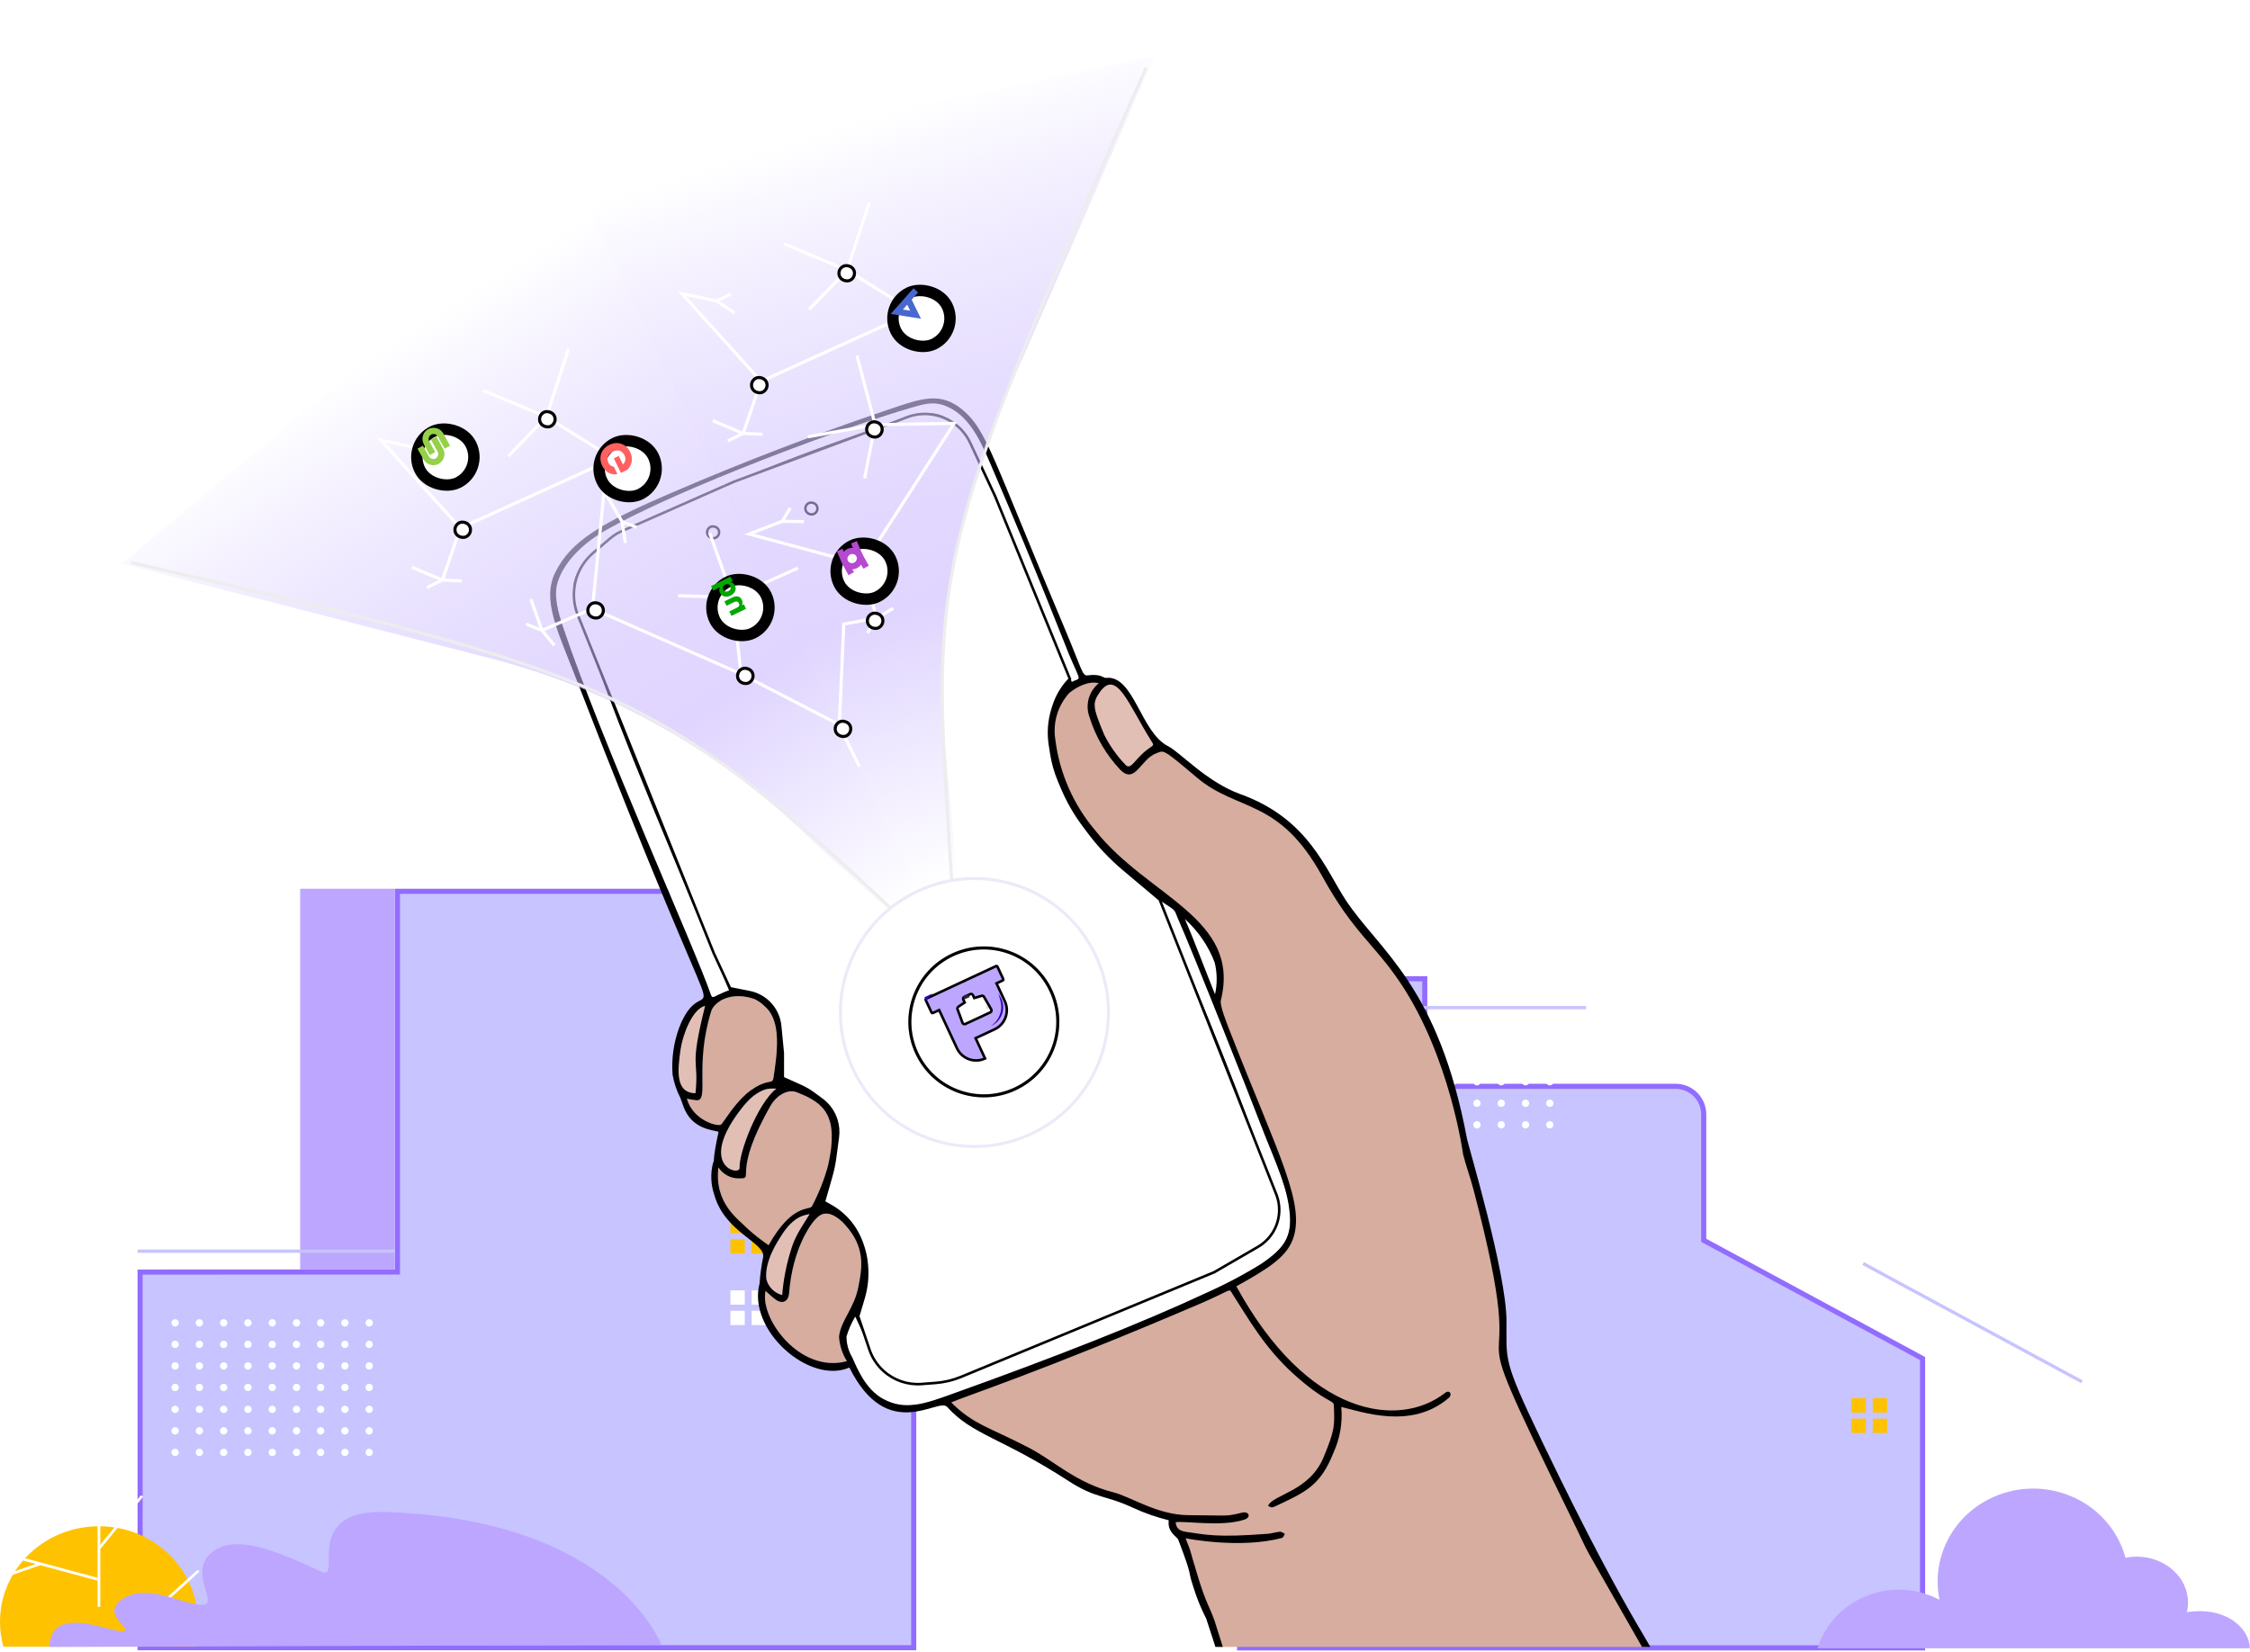 <svg width="881" height="647" viewBox="0 0 881 647" fill="none" xmlns="http://www.w3.org/2000/svg">
<path d="M280.784 426.935V349.078H155.605V497.193V498.193L154.605 498.193L54.854 498.202V645.317H357.768V441.073C357.768 437.589 356.384 434.248 353.92 431.784C351.457 429.32 348.115 427.935 344.631 427.935C344.631 427.935 344.631 427.935 344.631 427.935H281.784H280.784V426.935Z" fill="#C7C4FF" stroke="#926CFF" stroke-width="2"/>
<path d="M324.635 477.335H330.258V482.957H324.635V477.335Z" fill="white"/>
<path d="M316.332 477.335H321.955V482.957H316.332V477.335Z" fill="white"/>
<path d="M324.635 485.332H330.258V490.955H324.635V485.332Z" fill="white"/>
<path d="M316.332 485.332H321.955V490.955H316.332V485.332Z" fill="white"/>
<path d="M294.303 477.335H299.926V482.957H294.303V477.335Z" fill="#FFC200"/>
<path d="M285.996 477.335H291.619V482.957H285.996V477.335Z" fill="#FFC200"/>
<path d="M294.303 485.332H299.926V490.955H294.303V485.332Z" fill="#FFC200"/>
<path d="M285.996 485.332H291.619V490.955H285.996V485.332Z" fill="#FFC200"/>
<path d="M294.303 505.352H299.926V510.975H294.303V505.352Z" fill="white"/>
<path d="M285.996 505.352H291.619V510.975H285.996V505.352Z" fill="white"/>
<path d="M294.303 513.35H299.926V518.972H294.303V513.35Z" fill="white"/>
<path d="M285.996 513.35H291.619V518.972H285.996V513.35Z" fill="white"/>
<path d="M324.635 446.536H330.258V452.159H324.635V446.536Z" fill="white"/>
<path d="M316.332 446.536H321.955V452.159H316.332V446.536Z" fill="white"/>
<path d="M324.635 454.534H330.258V460.157H324.635V454.534Z" fill="white"/>
<path d="M316.332 454.534H321.955V460.157H316.332V454.534Z" fill="white"/>
<path d="M117.533 348.078H154.604V497.202H117.533V348.078Z" fill="#BDA6FF"/>
<path d="M154.604 490.022H53.853" stroke="#C7C4FF" stroke-width="1.274" stroke-miterlimit="10"/>
<path d="M106.599 527.97C105.805 527.97 105.161 527.326 105.161 526.532C105.161 525.738 105.805 525.094 106.599 525.094C107.393 525.094 108.037 525.738 108.037 526.532C108.037 527.326 107.393 527.97 106.599 527.97Z" fill="white"/>
<path d="M116.105 527.97C115.311 527.97 114.667 527.326 114.667 526.532C114.667 525.738 115.311 525.094 116.105 525.094C116.899 525.094 117.543 525.738 117.543 526.532C117.543 527.326 116.899 527.97 116.105 527.97Z" fill="white"/>
<path d="M97.089 527.97C96.295 527.97 95.651 527.326 95.651 526.532C95.651 525.738 96.295 525.094 97.089 525.094C97.883 525.094 98.527 525.738 98.527 526.532C98.527 527.326 97.883 527.97 97.089 527.97Z" fill="white"/>
<path d="M87.582 527.97C86.787 527.97 86.143 527.326 86.143 526.532C86.143 525.738 86.787 525.094 87.582 525.094C88.376 525.094 89.019 525.738 89.019 526.532C89.019 527.326 88.376 527.97 87.582 527.97Z" fill="white"/>
<path d="M78.074 527.97C77.279 527.97 76.636 527.326 76.636 526.532C76.636 525.738 77.279 525.094 78.074 525.094C78.868 525.094 79.512 525.738 79.512 526.532C79.512 527.326 78.868 527.97 78.074 527.97Z" fill="white"/>
<path d="M68.568 527.97C67.774 527.97 67.13 527.326 67.13 526.532C67.13 525.738 67.774 525.094 68.568 525.094C69.362 525.094 70.006 525.738 70.006 526.532C70.006 527.326 69.362 527.97 68.568 527.97Z" fill="white"/>
<path d="M106.599 519.539C105.805 519.539 105.161 518.896 105.161 518.101C105.161 517.307 105.805 516.663 106.599 516.663C107.393 516.663 108.037 517.307 108.037 518.101C108.037 518.896 107.393 519.539 106.599 519.539Z" fill="white"/>
<path d="M116.105 519.539C115.311 519.539 114.667 518.896 114.667 518.101C114.667 517.307 115.311 516.663 116.105 516.663C116.899 516.663 117.543 517.307 117.543 518.101C117.543 518.896 116.899 519.539 116.105 519.539Z" fill="white"/>
<path d="M97.089 519.539C96.295 519.539 95.651 518.896 95.651 518.101C95.651 517.307 96.295 516.663 97.089 516.663C97.883 516.663 98.527 517.307 98.527 518.101C98.527 518.896 97.883 519.539 97.089 519.539Z" fill="white"/>
<path d="M87.582 519.539C86.787 519.539 86.143 518.896 86.143 518.101C86.143 517.307 86.787 516.663 87.582 516.663C88.376 516.663 89.019 517.307 89.019 518.101C89.019 518.896 88.376 519.539 87.582 519.539Z" fill="white"/>
<path d="M78.074 519.539C77.279 519.539 76.636 518.896 76.636 518.101C76.636 517.307 77.279 516.663 78.074 516.663C78.868 516.663 79.512 517.307 79.512 518.101C79.512 518.896 78.868 519.539 78.074 519.539Z" fill="white"/>
<path d="M68.568 519.539C67.774 519.539 67.13 518.896 67.13 518.101C67.13 517.307 67.774 516.663 68.568 516.663C69.362 516.663 70.006 517.307 70.006 518.101C70.006 518.896 69.362 519.539 68.568 519.539Z" fill="white"/>
<path d="M106.599 536.401C105.805 536.401 105.161 535.757 105.161 534.963C105.161 534.169 105.805 533.525 106.599 533.525C107.393 533.525 108.037 534.169 108.037 534.963C108.037 535.757 107.393 536.401 106.599 536.401Z" fill="white"/>
<path d="M116.105 536.401C115.311 536.401 114.667 535.757 114.667 534.963C114.667 534.169 115.311 533.525 116.105 533.525C116.899 533.525 117.543 534.169 117.543 534.963C117.543 535.757 116.899 536.401 116.105 536.401Z" fill="white"/>
<path d="M97.089 536.401C96.295 536.401 95.651 535.757 95.651 534.963C95.651 534.169 96.295 533.525 97.089 533.525C97.883 533.525 98.527 534.169 98.527 534.963C98.527 535.757 97.883 536.401 97.089 536.401Z" fill="white"/>
<path d="M87.582 536.401C86.787 536.401 86.143 535.757 86.143 534.963C86.143 534.169 86.787 533.525 87.582 533.525C88.376 533.525 89.019 534.169 89.019 534.963C89.019 535.757 88.376 536.401 87.582 536.401Z" fill="white"/>
<path d="M78.074 536.401C77.279 536.401 76.636 535.757 76.636 534.963C76.636 534.169 77.279 533.525 78.074 533.525C78.868 533.525 79.512 534.169 79.512 534.963C79.512 535.757 78.868 536.401 78.074 536.401Z" fill="white"/>
<path d="M68.568 536.401C67.774 536.401 67.13 535.757 67.13 534.963C67.13 534.169 67.774 533.525 68.568 533.525C69.362 533.525 70.006 534.169 70.006 534.963C70.006 535.757 69.362 536.401 68.568 536.401Z" fill="white"/>
<path d="M116.105 544.834C115.311 544.834 114.667 544.19 114.667 543.396C114.667 542.602 115.311 541.958 116.105 541.958C116.899 541.958 117.543 542.602 117.543 543.396C117.543 544.19 116.899 544.834 116.105 544.834Z" fill="white"/>
<path d="M106.599 544.834C105.805 544.834 105.161 544.19 105.161 543.396C105.161 542.602 105.805 541.958 106.599 541.958C107.393 541.958 108.037 542.602 108.037 543.396C108.037 544.19 107.393 544.834 106.599 544.834Z" fill="white"/>
<path d="M97.089 544.834C96.295 544.834 95.651 544.19 95.651 543.396C95.651 542.602 96.295 541.958 97.089 541.958C97.883 541.958 98.527 542.602 98.527 543.396C98.527 544.19 97.883 544.834 97.089 544.834Z" fill="white"/>
<path d="M87.582 544.834C86.787 544.834 86.143 544.19 86.143 543.396C86.143 542.602 86.787 541.958 87.582 541.958C88.376 541.958 89.019 542.602 89.019 543.396C89.019 544.19 88.376 544.834 87.582 544.834Z" fill="white"/>
<path d="M78.074 544.834C77.279 544.834 76.636 544.19 76.636 543.396C76.636 542.602 77.279 541.958 78.074 541.958C78.868 541.958 79.512 542.602 79.512 543.396C79.512 544.19 78.868 544.834 78.074 544.834Z" fill="white"/>
<path d="M68.568 544.834C67.774 544.834 67.13 544.19 67.13 543.396C67.13 542.602 67.774 541.958 68.568 541.958C69.362 541.958 70.006 542.602 70.006 543.396C70.006 544.19 69.362 544.834 68.568 544.834Z" fill="white"/>
<path d="M106.599 553.403C105.805 553.403 105.161 552.759 105.161 551.965C105.161 551.17 105.805 550.526 106.599 550.526C107.393 550.526 108.037 551.17 108.037 551.965C108.037 552.759 107.393 553.403 106.599 553.403Z" fill="white"/>
<path d="M116.105 553.403C115.311 553.403 114.667 552.759 114.667 551.965C114.667 551.17 115.311 550.526 116.105 550.526C116.899 550.526 117.543 551.17 117.543 551.965C117.543 552.759 116.899 553.403 116.105 553.403Z" fill="white"/>
<path d="M97.089 553.403C96.295 553.403 95.651 552.759 95.651 551.965C95.651 551.17 96.295 550.526 97.089 550.526C97.883 550.526 98.527 551.17 98.527 551.965C98.527 552.759 97.883 553.403 97.089 553.403Z" fill="white"/>
<path d="M87.582 553.403C86.787 553.403 86.143 552.759 86.143 551.965C86.143 551.17 86.787 550.526 87.582 550.526C88.376 550.526 89.019 551.17 89.019 551.965C89.019 552.759 88.376 553.403 87.582 553.403Z" fill="white"/>
<path d="M78.074 553.403C77.279 553.403 76.636 552.759 76.636 551.965C76.636 551.17 77.279 550.526 78.074 550.526C78.868 550.526 79.512 551.17 79.512 551.965C79.512 552.759 78.868 553.403 78.074 553.403Z" fill="white"/>
<path d="M68.568 553.403C67.774 553.403 67.13 552.759 67.13 551.965C67.13 551.17 67.774 550.526 68.568 550.526C69.362 550.526 70.006 551.17 70.006 551.965C70.006 552.759 69.362 553.403 68.568 553.403Z" fill="white"/>
<path d="M106.599 561.835C105.805 561.835 105.161 561.192 105.161 560.397C105.161 559.603 105.805 558.959 106.599 558.959C107.393 558.959 108.037 559.603 108.037 560.397C108.037 561.192 107.393 561.835 106.599 561.835Z" fill="white"/>
<path d="M116.105 561.835C115.311 561.835 114.667 561.192 114.667 560.397C114.667 559.603 115.311 558.959 116.105 558.959C116.899 558.959 117.543 559.603 117.543 560.397C117.543 561.192 116.899 561.835 116.105 561.835Z" fill="white"/>
<path d="M97.089 561.835C96.295 561.835 95.651 561.192 95.651 560.397C95.651 559.603 96.295 558.959 97.089 558.959C97.883 558.959 98.527 559.603 98.527 560.397C98.527 561.192 97.883 561.835 97.089 561.835Z" fill="white"/>
<path d="M87.582 561.835C86.787 561.835 86.143 561.192 86.143 560.397C86.143 559.603 86.787 558.959 87.582 558.959C88.376 558.959 89.019 559.603 89.019 560.397C89.019 561.192 88.376 561.835 87.582 561.835Z" fill="white"/>
<path d="M78.074 561.835C77.279 561.835 76.636 561.192 76.636 560.397C76.636 559.603 77.279 558.959 78.074 558.959C78.868 558.959 79.512 559.603 79.512 560.397C79.512 561.192 78.868 561.835 78.074 561.835Z" fill="white"/>
<path d="M68.568 561.835C67.774 561.835 67.13 561.192 67.13 560.397C67.13 559.603 67.774 558.959 68.568 558.959C69.362 558.959 70.006 559.603 70.006 560.397C70.006 561.192 69.362 561.835 68.568 561.835Z" fill="white"/>
<path d="M116.105 570.266C115.311 570.266 114.667 569.622 114.667 568.828C114.667 568.034 115.311 567.39 116.105 567.39C116.899 567.39 117.543 568.034 117.543 568.828C117.543 569.622 116.899 570.266 116.105 570.266Z" fill="white"/>
<path d="M106.599 570.266C105.805 570.266 105.161 569.622 105.161 568.828C105.161 568.034 105.805 567.39 106.599 567.39C107.393 567.39 108.037 568.034 108.037 568.828C108.037 569.622 107.393 570.266 106.599 570.266Z" fill="white"/>
<path d="M97.089 570.266C96.295 570.266 95.651 569.622 95.651 568.828C95.651 568.034 96.295 567.39 97.089 567.39C97.883 567.39 98.527 568.034 98.527 568.828C98.527 569.622 97.883 570.266 97.089 570.266Z" fill="white"/>
<path d="M87.582 570.266C86.787 570.266 86.143 569.622 86.143 568.828C86.143 568.034 86.787 567.39 87.582 567.39C88.376 567.39 89.019 568.034 89.019 568.828C89.019 569.622 88.376 570.266 87.582 570.266Z" fill="white"/>
<path d="M78.074 570.266C77.279 570.266 76.636 569.622 76.636 568.828C76.636 568.034 77.279 567.39 78.074 567.39C78.868 567.39 79.512 568.034 79.512 568.828C79.512 569.622 78.868 570.266 78.074 570.266Z" fill="white"/>
<path d="M68.568 570.266C67.774 570.266 67.13 569.622 67.13 568.828C67.13 568.034 67.774 567.39 68.568 567.39C69.362 567.39 70.006 568.034 70.006 568.828C70.006 569.622 69.362 570.266 68.568 570.266Z" fill="white"/>
<path d="M144.56 527.97C143.766 527.97 143.122 527.326 143.122 526.532C143.122 525.738 143.766 525.094 144.56 525.094C145.354 525.094 145.998 525.738 145.998 526.532C145.998 527.326 145.354 527.97 144.56 527.97Z" fill="white"/>
<path d="M135.054 527.97C134.26 527.97 133.616 527.326 133.616 526.532C133.616 525.738 134.26 525.094 135.054 525.094C135.848 525.094 136.492 525.738 136.492 526.532C136.492 527.326 135.848 527.97 135.054 527.97Z" fill="white"/>
<path d="M125.542 527.97C124.748 527.97 124.104 527.326 124.104 526.532C124.104 525.738 124.748 525.094 125.542 525.094C126.337 525.094 126.98 525.738 126.98 526.532C126.98 527.326 126.337 527.97 125.542 527.97Z" fill="white"/>
<path d="M144.56 519.539C143.766 519.539 143.122 518.896 143.122 518.101C143.122 517.307 143.766 516.663 144.56 516.663C145.354 516.663 145.998 517.307 145.998 518.101C145.998 518.896 145.354 519.539 144.56 519.539Z" fill="white"/>
<path d="M135.054 519.539C134.26 519.539 133.616 518.896 133.616 518.101C133.616 517.307 134.26 516.663 135.054 516.663C135.848 516.663 136.492 517.307 136.492 518.101C136.492 518.896 135.848 519.539 135.054 519.539Z" fill="white"/>
<path d="M125.542 519.539C124.748 519.539 124.104 518.896 124.104 518.101C124.104 517.307 124.748 516.663 125.542 516.663C126.337 516.663 126.98 517.307 126.98 518.101C126.98 518.896 126.337 519.539 125.542 519.539Z" fill="white"/>
<path d="M144.56 536.401C143.766 536.401 143.122 535.757 143.122 534.963C143.122 534.169 143.766 533.525 144.56 533.525C145.354 533.525 145.998 534.169 145.998 534.963C145.998 535.757 145.354 536.401 144.56 536.401Z" fill="white"/>
<path d="M135.054 536.401C134.26 536.401 133.616 535.757 133.616 534.963C133.616 534.169 134.26 533.525 135.054 533.525C135.848 533.525 136.492 534.169 136.492 534.963C136.492 535.757 135.848 536.401 135.054 536.401Z" fill="white"/>
<path d="M125.542 536.401C124.748 536.401 124.104 535.757 124.104 534.963C124.104 534.169 124.748 533.525 125.542 533.525C126.337 533.525 126.98 534.169 126.98 534.963C126.98 535.757 126.337 536.401 125.542 536.401Z" fill="white"/>
<path d="M144.56 544.834C143.766 544.834 143.122 544.19 143.122 543.396C143.122 542.602 143.766 541.958 144.56 541.958C145.354 541.958 145.998 542.602 145.998 543.396C145.998 544.19 145.354 544.834 144.56 544.834Z" fill="white"/>
<path d="M135.054 544.834C134.26 544.834 133.616 544.19 133.616 543.396C133.616 542.602 134.26 541.958 135.054 541.958C135.848 541.958 136.492 542.602 136.492 543.396C136.492 544.19 135.848 544.834 135.054 544.834Z" fill="white"/>
<path d="M125.542 544.834C124.748 544.834 124.104 544.19 124.104 543.396C124.104 542.602 124.748 541.958 125.542 541.958C126.337 541.958 126.98 542.602 126.98 543.396C126.98 544.19 126.337 544.834 125.542 544.834Z" fill="white"/>
<path d="M144.56 553.403C143.766 553.403 143.122 552.759 143.122 551.965C143.122 551.17 143.766 550.526 144.56 550.526C145.354 550.526 145.998 551.17 145.998 551.965C145.998 552.759 145.354 553.403 144.56 553.403Z" fill="white"/>
<path d="M135.054 553.403C134.26 553.403 133.616 552.759 133.616 551.965C133.616 551.17 134.26 550.526 135.054 550.526C135.848 550.526 136.492 551.17 136.492 551.965C136.492 552.759 135.848 553.403 135.054 553.403Z" fill="white"/>
<path d="M125.542 553.403C124.748 553.403 124.104 552.759 124.104 551.965C124.104 551.17 124.748 550.526 125.542 550.526C126.337 550.526 126.98 551.17 126.98 551.965C126.98 552.759 126.337 553.403 125.542 553.403Z" fill="white"/>
<path d="M144.56 561.835C143.766 561.835 143.122 561.192 143.122 560.397C143.122 559.603 143.766 558.959 144.56 558.959C145.354 558.959 145.998 559.603 145.998 560.397C145.998 561.192 145.354 561.835 144.56 561.835Z" fill="white"/>
<path d="M135.054 561.835C134.26 561.835 133.616 561.192 133.616 560.397C133.616 559.603 134.26 558.959 135.054 558.959C135.848 558.959 136.492 559.603 136.492 560.397C136.492 561.192 135.848 561.835 135.054 561.835Z" fill="white"/>
<path d="M125.542 561.835C124.748 561.835 124.104 561.192 124.104 560.397C124.104 559.603 124.748 558.959 125.542 558.959C126.337 558.959 126.98 559.603 126.98 560.397C126.98 561.192 126.337 561.835 125.542 561.835Z" fill="white"/>
<path d="M144.56 570.266C143.766 570.266 143.122 569.622 143.122 568.828C143.122 568.034 143.766 567.39 144.56 567.39C145.354 567.39 145.998 568.034 145.998 568.828C145.998 569.622 145.354 570.266 144.56 570.266Z" fill="white"/>
<path d="M135.054 570.266C134.26 570.266 133.616 569.622 133.616 568.828C133.616 568.034 134.26 567.39 135.054 567.39C135.848 567.39 136.492 568.034 136.492 568.828C136.492 569.622 135.848 570.266 135.054 570.266Z" fill="white"/>
<path d="M125.542 570.266C124.748 570.266 124.104 569.622 124.104 568.828C124.104 568.034 124.748 567.39 125.542 567.39C126.337 567.39 126.98 568.034 126.98 568.828C126.98 569.622 126.337 570.266 125.542 570.266Z" fill="white"/>
<path d="M729.542 494.88L815.236 541.193" stroke="#C7C4FF" stroke-width="1.274" stroke-miterlimit="10"/>
<path d="M557.875 424.454V383.321H485.378V645.39H752.791V532.069L667.621 486.046L667.096 485.763V485.167V436.447C667.096 435.003 666.812 433.574 666.26 432.24C665.707 430.906 664.897 429.695 663.877 428.674C662.856 427.653 661.644 426.843 660.31 426.291C658.976 425.738 657.547 425.454 656.103 425.454H558.875H557.875V424.454Z" fill="#C7C4FF" stroke="#926CFF" stroke-width="2"/>
<path d="M597.331 425.104C596.537 425.104 595.893 424.46 595.893 423.666C595.893 422.872 596.537 422.228 597.331 422.228C598.126 422.228 598.77 422.872 598.77 423.666C598.77 424.46 598.126 425.104 597.331 425.104Z" fill="white"/>
<path d="M606.839 425.104C606.045 425.104 605.401 424.46 605.401 423.666C605.401 422.872 606.045 422.228 606.839 422.228C607.634 422.228 608.277 422.872 608.277 423.666C608.277 424.46 607.634 425.104 606.839 425.104Z" fill="white"/>
<path d="M587.824 425.104C587.029 425.104 586.386 424.46 586.386 423.666C586.386 422.872 587.029 422.228 587.824 422.228C588.618 422.228 589.262 422.872 589.262 423.666C589.262 424.46 588.618 425.104 587.824 425.104Z" fill="white"/>
<path d="M578.318 425.104C577.524 425.104 576.88 424.46 576.88 423.666C576.88 422.872 577.524 422.228 578.318 422.228C579.112 422.228 579.756 422.872 579.756 423.666C579.756 424.46 579.112 425.104 578.318 425.104Z" fill="white"/>
<path d="M568.81 425.104C568.016 425.104 567.372 424.46 567.372 423.666C567.372 422.872 568.016 422.228 568.81 422.228C569.604 422.228 570.248 422.872 570.248 423.666C570.248 424.46 569.604 425.104 568.81 425.104Z" fill="white"/>
<path d="M559.3 425.104C558.506 425.104 557.862 424.46 557.862 423.666C557.862 422.872 558.506 422.228 559.3 422.228C560.094 422.228 560.738 422.872 560.738 423.666C560.738 424.46 560.094 425.104 559.3 425.104Z" fill="white"/>
<path d="M597.331 416.673C596.537 416.673 595.893 416.029 595.893 415.235C595.893 414.441 596.537 413.797 597.331 413.797C598.126 413.797 598.77 414.441 598.77 415.235C598.77 416.029 598.126 416.673 597.331 416.673Z" fill="white"/>
<path d="M606.839 416.673C606.045 416.673 605.401 416.029 605.401 415.235C605.401 414.441 606.045 413.797 606.839 413.797C607.634 413.797 608.277 414.441 608.277 415.235C608.277 416.029 607.634 416.673 606.839 416.673Z" fill="white"/>
<path d="M587.824 416.673C587.029 416.673 586.386 416.029 586.386 415.235C586.386 414.441 587.029 413.797 587.824 413.797C588.618 413.797 589.262 414.441 589.262 415.235C589.262 416.029 588.618 416.673 587.824 416.673Z" fill="white"/>
<path d="M578.318 416.673C577.524 416.673 576.88 416.029 576.88 415.235C576.88 414.441 577.524 413.797 578.318 413.797C579.112 413.797 579.756 414.441 579.756 415.235C579.756 416.029 579.112 416.673 578.318 416.673Z" fill="white"/>
<path d="M568.81 416.673C568.016 416.673 567.372 416.029 567.372 415.235C567.372 414.441 568.016 413.797 568.81 413.797C569.604 413.797 570.248 414.441 570.248 415.235C570.248 416.029 569.604 416.673 568.81 416.673Z" fill="white"/>
<path d="M559.3 416.673C558.506 416.673 557.862 416.029 557.862 415.235C557.862 414.441 558.506 413.797 559.3 413.797C560.094 413.797 560.738 414.441 560.738 415.235C560.738 416.029 560.094 416.673 559.3 416.673Z" fill="white"/>
<path d="M597.331 433.537C596.537 433.537 595.893 432.893 595.893 432.099C595.893 431.304 596.537 430.661 597.331 430.661C598.126 430.661 598.77 431.304 598.77 432.099C598.77 432.893 598.126 433.537 597.331 433.537Z" fill="white"/>
<path d="M606.839 433.537C606.045 433.537 605.401 432.893 605.401 432.099C605.401 431.304 606.045 430.661 606.839 430.661C607.634 430.661 608.277 431.304 608.277 432.099C608.277 432.893 607.634 433.537 606.839 433.537Z" fill="white"/>
<path d="M587.824 433.537C587.029 433.537 586.386 432.893 586.386 432.099C586.386 431.304 587.029 430.661 587.824 430.661C588.618 430.661 589.262 431.304 589.262 432.099C589.262 432.893 588.618 433.537 587.824 433.537Z" fill="white"/>
<path d="M578.318 433.537C577.524 433.537 576.88 432.893 576.88 432.099C576.88 431.304 577.524 430.661 578.318 430.661C579.112 430.661 579.756 431.304 579.756 432.099C579.756 432.893 579.112 433.537 578.318 433.537Z" fill="white"/>
<path d="M568.81 433.537C568.016 433.537 567.372 432.893 567.372 432.099C567.372 431.304 568.016 430.661 568.81 430.661C569.604 430.661 570.248 431.304 570.248 432.099C570.248 432.893 569.604 433.537 568.81 433.537Z" fill="white"/>
<path d="M559.3 433.537C558.506 433.537 557.862 432.893 557.862 432.099C557.862 431.304 558.506 430.661 559.3 430.661C560.094 430.661 560.738 431.304 560.738 432.099C560.738 432.893 560.094 433.537 559.3 433.537Z" fill="white"/>
<path d="M606.839 441.968C606.045 441.968 605.401 441.324 605.401 440.529C605.401 439.735 606.045 439.091 606.839 439.091C607.634 439.091 608.277 439.735 608.277 440.529C608.277 441.324 607.634 441.968 606.839 441.968Z" fill="white"/>
<path d="M597.331 441.968C596.537 441.968 595.893 441.324 595.893 440.529C595.893 439.735 596.537 439.091 597.331 439.091C598.126 439.091 598.77 439.735 598.77 440.529C598.77 441.324 598.126 441.968 597.331 441.968Z" fill="white"/>
<path d="M587.824 441.968C587.029 441.968 586.386 441.324 586.386 440.529C586.386 439.735 587.029 439.091 587.824 439.091C588.618 439.091 589.262 439.735 589.262 440.529C589.262 441.324 588.618 441.968 587.824 441.968Z" fill="white"/>
<path d="M578.318 441.968C577.524 441.968 576.88 441.324 576.88 440.529C576.88 439.735 577.524 439.091 578.318 439.091C579.112 439.091 579.756 439.735 579.756 440.529C579.756 441.324 579.112 441.968 578.318 441.968Z" fill="white"/>
<path d="M568.81 441.968C568.016 441.968 567.372 441.324 567.372 440.529C567.372 439.735 568.016 439.091 568.81 439.091C569.604 439.091 570.248 439.735 570.248 440.529C570.248 441.324 569.604 441.968 568.81 441.968Z" fill="white"/>
<path d="M559.3 441.968C558.506 441.968 557.862 441.324 557.862 440.529C557.862 439.735 558.506 439.091 559.3 439.091C560.094 439.091 560.738 439.735 560.738 440.529C560.738 441.324 560.094 441.968 559.3 441.968Z" fill="white"/>
<path d="M621.062 394.641H545.823" stroke="#C7C4FF" stroke-width="1.274" stroke-miterlimit="10"/>
<path d="M775.655 547.61H781.277V553.233H775.655V547.61Z" fill="white"/>
<path d="M767.35 547.61H772.973V553.233H767.35V547.61Z" fill="white"/>
<path d="M775.655 555.608H781.277V561.23H775.655V555.608Z" fill="white"/>
<path d="M767.35 555.608H772.973V561.23H767.35V555.608Z" fill="white"/>
<path d="M775.655 576.67H781.277V582.293H775.655V576.67Z" fill="white"/>
<path d="M767.35 576.671H772.973V582.293H767.35V576.671Z" fill="white"/>
<path d="M775.655 584.668H781.277V590.291H775.655V584.668Z" fill="white"/>
<path d="M767.35 584.668H772.973V590.291H767.35V584.668Z" fill="white"/>
<path d="M733.28 547.61H738.902V553.233H733.28V547.61Z" fill="#FFC200"/>
<path d="M724.975 547.61H730.598V553.233H724.975V547.61Z" fill="#FFC200"/>
<path d="M733.28 555.608H738.902V561.23H733.28V555.608Z" fill="#FFC200"/>
<path d="M724.975 555.608H730.598V561.23H724.975V555.608Z" fill="#FFC200"/>
<path d="M-0 635.21C-0.002 638.489 0.439 641.753 1.312 644.914H76.17C77.043 641.753 77.484 638.489 77.482 635.21C77.482 614.525 60.137 597.76 38.738 597.76C17.339 597.76 -0 614.53 -0 635.21Z" fill="#FFC200"/>
<path d="M77.443 615.459L61.748 629.663" stroke="white" stroke-width="1.062" stroke-miterlimit="10" stroke-linecap="round"/>
<path d="M0.017 618.452L15.784 613.02L38.209 619.051V629.321H39.271V606.667L56.109 586.124C55.782 585.966 55.452 585.81 55.117 585.659L39.271 604.989V582.16H38.209V595.005L25.464 584.414C25.078 584.556 24.695 584.697 24.315 584.839L38.207 596.384V617.94L1.839 608.158C1.727 608.494 1.627 608.833 1.521 609.173L14.036 612.54L0.068 617.311C0.047 617.693 0.028 618.071 0.017 618.452Z" fill="white"/>
<path d="M19.35 645.028L258.914 644.191C258.914 644.191 241.169 595.355 151.417 592.167C117.271 590.954 134.507 619.662 125.796 615.547C107.056 606.698 93.672 601.989 85.156 606.577C71.326 614.026 87.191 629.15 78.739 628.545C70.287 627.94 57.672 620.048 48.151 626.117C38.631 632.186 52.803 638.254 48.151 638.862C43.5 639.469 19.756 627.757 19.35 645.028Z" fill="#BDA6FF"/>
<path d="M711.676 645.556H880.916C880.916 637.849 871.67 629.009 856.276 631.417C856.58 630.17 856.733 628.891 856.733 627.607C856.733 617.693 847.713 609.658 836.589 609.658C835.137 609.658 833.687 609.8 832.262 610.082C831.59 607.627 830.658 605.25 829.482 602.992C820.174 585.06 797.683 577.861 779.246 586.914C763.873 594.459 756.171 610.917 759.431 626.568C754.682 624.047 749.402 622.689 744.026 622.604C738.649 622.518 733.329 623.709 728.502 626.077C720.065 630.226 714.223 637.395 711.676 645.556Z" fill="#BDA6FF"/>
<g clip-path="url(#clip0_446_10782)">
<path d="M476.346 393.251C476.346 393.251 483.039 375.409 470.029 364.257C457.02 353.105 441.778 340.096 435.088 333.964C428.399 327.832 415.947 313.52 412.602 294.745C409.257 275.971 416.874 269.282 420.591 267.982C424.309 266.682 429.514 265.194 433.416 266.867C433.788 266.682 438.063 265.937 441.231 272.077C444.399 278.217 451.651 289.918 454.425 291.591C459.027 294.497 463.323 297.86 467.25 301.628C472.384 305.39 477.72 308.868 483.234 312.048C488.444 314.653 499.031 316.695 507.395 327.102C513.529 334.408 519.179 342.107 524.31 350.149C530.822 360.569 533.427 363.346 542.896 374.867C549.896 384.239 555.76 394.408 560.365 405.161C566.655 419.354 571.151 434.276 573.747 449.581C575.05 457.944 580.624 473.547 581.562 480.06C582.5 486.572 589.377 509.054 588.812 517.416C588.247 525.778 588.254 530.983 590.854 537.675C593.454 544.367 615.388 593.245 620.405 602.909C625.423 612.574 646.052 646.96 646.052 646.96C646.052 646.96 623.748 651.792 608.881 648.632C594.014 645.472 580.815 651.419 560.001 649.19C539.187 646.96 510.375 649.747 498.666 649.562C486.956 649.377 479.152 648.82 479.152 648.82C479.152 648.82 467.07 613.691 463.355 603.469C461.812 602.565 460.546 601.256 459.694 599.684C458.842 598.111 458.436 596.336 458.52 594.55C458.52 594.55 433.801 584.13 426.927 582.468C420.052 580.806 404.623 569.643 400.533 567.598C396.443 565.553 376.187 556.631 370.797 548.454L476.346 393.251Z" fill="#D6AD9E"/>
<path d="M504.539 471.573C507.144 487.369 502.26 492.332 471.573 506.719C448.206 517.676 412.614 531.751 373.552 545.693C362.431 549.663 354.637 552.726 345.793 547.886C338.898 544.117 335.657 536 333.599 531.449C332.189 529.027 331.444 526.277 331.439 523.475C332.253 520.722 333.411 518.084 334.888 515.623C350.881 549.556 346.22 553.338 447.901 508.798C459.598 503.674 474.451 498.404 485.153 492.559C495.463 486.921 500.72 482.722 500.741 474.566C500.754 469.913 495.599 457.404 489.487 440.815C475.855 403.824 454.841 355.509 454.63 352.959C461.171 357.239 459.423 355.736 461.687 360.837C467.196 373.257 489.378 429.184 493.405 439.81C497.706 451.175 502.958 462.023 504.539 471.573Z" fill="white"/>
<path d="M484.074 432.416C504.439 490.724 515.089 477.06 429.676 513.796C398.452 527.228 378.519 535.311 366.291 538.096C351.406 541.482 347.811 536.952 339.689 519.806C336.644 513.379 336.367 512.653 336.836 511.483C345.016 491.075 336.151 476.261 326.252 472.825C320.388 470.79 319.927 476.032 322.173 470.183C324.556 463.97 330.298 452.248 327.904 440.299C326.915 436.123 324.601 432.38 321.308 429.628C318.015 426.877 313.92 425.265 309.635 425.033C308.239 424.699 306.895 424.181 305.636 423.491C307.632 406.699 309.351 387.326 287.571 387.326C269.114 340.775 249.694 297.013 231.365 247.438C226.918 235.415 226.179 231.448 227.773 226.754C232.381 213.184 256.339 205.33 273.566 196.606C282.342 192.157 342.231 168.597 358.645 164.502C360.319 163.878 362.105 163.608 363.889 163.71C365.673 163.812 367.416 164.283 369.008 165.094C376.378 169.783 381.181 181.833 383.518 186.9C386.644 193.699 390.942 203.486 394.719 212.145C407.148 240.646 408.542 247.961 417.594 268.496C413.548 272.528 411.144 277.919 410.85 283.624C390.132 266.655 356.27 256.594 320.787 279.312C315.457 282.637 310.76 286.882 306.915 291.85C251.369 355.574 320.117 442.187 390.796 412.329C393.375 411.24 408.159 403.909 411.787 400.085C416.552 395.066 432.416 383.695 436.35 355.279C437.129 349.71 437.486 344.09 437.418 338.467C439.955 340.757 442.615 342.908 445.387 344.909C451.058 349.007 449.872 347.12 475.409 409.773C476.532 412.537 482.388 427.579 484.074 432.416ZM358.559 184.339C364.152 181.948 367.255 181.706 366.291 178.551C365.445 175.623 364.261 172.802 362.764 170.147C361.42 167.847 360.451 168.063 357.913 169.03C352.056 171.129 346.342 173.606 340.806 176.446C338.259 177.829 337.605 179.033 338.626 181.237C343.424 191.586 340.499 192.058 358.559 184.339ZM306.631 192.959C308.658 191.917 308.02 190.675 307.934 190.289C307.645 189.015 306.892 188.32 305.834 188.549C302.992 189.405 300.225 190.495 297.563 191.808C289.873 195.314 285.554 196.783 284.166 198.172C283.353 198.987 283.931 199.75 284.403 200.933C285.343 203.278 286.62 201.902 298.027 196.765C303.576 194.272 305.725 193.42 306.631 192.959Z" fill="#BDA6FF"/>
<path d="M450.643 289.927C451.93 291.977 451.877 291.75 449.96 293.074C444.292 296.945 442.95 302.076 440.6 299.464C437.305 296.013 434.538 292.093 432.389 287.832C427.812 276.904 427.633 275.328 430.699 271.025C437.209 261.853 441.984 276.12 450.643 289.927Z" fill="#E2BFB5"/>
<path d="M427.308 327.81C431.562 352.237 420.928 381.783 403.751 394.198C386.498 406.665 368.117 410.464 354.517 408.695C351.13 408.255 352.128 406.66 356.499 386.292C357.486 381.689 356.59 381.603 358.963 382.501C365.421 384.981 363.538 365.592 386.118 365.447C391.703 365.41 392.985 369.523 395.259 352.763C395.663 349.788 396.246 348.407 391.526 347.769C381.911 346.337 372.109 348.553 364.046 353.982C365.989 342.822 366.52 342.371 367.724 341.999C376.38 339.382 385.501 338.678 394.456 339.936C396.522 340.035 397.306 340.027 397.668 338.373C400.122 327.106 401.125 325.561 397.473 324.566C388.833 322.189 379.779 321.723 370.941 323.199C373.546 311.896 372.804 312.57 376.344 312.625C389.022 312.82 392.12 312.518 399.349 314.162C403.019 314.996 402.66 312.237 405.173 301.03C405.629 299.001 405.905 297.123 403.918 296.531C395.512 293.72 386.7 292.312 377.837 292.363C381.288 279.883 380.702 278.937 383.179 279.755C394.158 283.352 404.078 289.605 412.058 297.959C414.888 308.908 420.095 319.1 427.308 327.81ZM395.811 386.594C396.116 379.3 391.924 373.78 383.885 373.663C367.797 373.426 366.487 396.79 380.637 398.47C390.682 399.663 395.551 393.208 395.811 386.594Z" fill="#FFCCCE"/>
<path d="M418.641 256.445C423.455 267.784 423.33 265.112 419.683 267.068C409.003 243.165 405.924 231.567 391.289 199.567C385.193 186.248 379.504 168.643 369.501 163.149C365.476 160.94 360.662 162.037 356.916 163.149C322.841 173.879 289.512 186.845 257.144 201.964C245.734 207.414 229.042 213.864 224.965 227.066C222.829 233.985 228.523 246.983 229.281 248.856C240.183 275.826 233.71 265.299 285.466 387.81C279.375 390.058 279.071 391.691 278.271 389.373C271.985 371.138 235.468 290.32 220.528 245.736C218.567 239.88 216.824 233.599 218.236 228.47C220.294 220.988 227.481 213.306 236.492 208.093C266.061 190.984 333.291 166.45 355.981 159.937C360.829 158.546 364.9 156.949 370.006 158.895C378.912 162.282 383.416 171.472 387.545 181.056C407.164 226.579 416.985 252.537 418.641 256.445Z" fill="white"/>
<path d="M402.486 301.129C400.605 308.858 401.004 311.885 398.464 311.369C390.295 310.11 382.02 309.69 373.766 310.113C374.427 306.831 376.467 297.8 376.746 296.445C376.967 295.382 376.759 295.064 380.174 295.088C385.628 295.132 391.055 295.866 396.325 297.273C400.761 298.451 403.226 298.081 402.486 301.129Z" fill="white"/>
<path d="M395.448 326.784C397.553 327.29 397.108 326.977 395.276 336.108C395.191 336.537 395.201 337.441 393.677 337.288C384.878 336.194 375.95 336.855 367.408 339.231C369.953 327.248 369.599 326.071 372.595 325.599C380.214 324.429 387.991 324.832 395.448 326.784Z" fill="white"/>
<path d="M391.917 350.597C393.157 350.732 392.834 352.261 392.581 353.658C391.341 360.548 391.8 363.429 388.736 363.184C385.931 362.946 383.108 363.029 380.322 363.432C365.919 365.586 362.949 376.717 360.165 379.702C359.618 380.289 358.862 379.481 357.984 379.155C358.946 375.063 361.892 361.296 362.233 360.316C362.667 359.302 363.279 358.375 364.041 357.578C369.032 352.384 375.764 350.805 382.213 350.201C385.453 350.037 388.701 350.169 391.917 350.597Z" fill="white"/>
<path d="M390.118 378.314C394.943 381.846 393.382 389.406 390.983 392.48C385.966 398.906 372.936 396.624 373.183 387.111C373.478 375.672 384.531 374.221 390.118 378.314Z" fill="white"/>
<path d="M358.491 330.692C353.932 351.902 355.75 345.408 352.304 349.255C347.173 354.721 343.031 361.037 340.06 367.92C339.886 368.293 339.828 369.405 338.628 368.613C336.333 367.102 333.785 366.05 331.073 363.963C329.51 362.765 329.971 362.288 330.461 361.121C333.425 354.098 347.492 335.144 358.491 330.692Z" fill="white"/>
<path d="M333.604 483.136C338.892 491.021 337.124 498.419 336.173 503.637C334.563 512.46 329.163 517.115 328.509 523.555C328.737 526.941 329.797 530.219 331.596 533.097C313.306 538.14 297.317 516.355 299.752 505.599C301.133 506.789 302.357 508.019 303.738 509.009C306.39 510.892 308.7 509.728 308.948 506.484C310.373 488.51 317.888 478.022 320.96 476.037C325.216 473.286 330.608 478.668 333.604 483.136Z" fill="#D6AD9E"/>
<path d="M312.061 427.785C322.872 432.068 328.582 436.952 324.219 456.552C322.717 462.044 320.621 467.356 317.967 472.393C317.102 474.217 310.321 471.041 300.961 487.692C298.131 485.762 295.433 483.644 292.886 481.352C289.207 477.52 279.6 471.427 281.314 457.209C282.212 458.596 283.458 459.723 284.927 460.478C286.397 461.232 288.039 461.588 289.689 461.51C295.709 461.543 286.417 459.772 301.852 432.839C303.47 429.989 307.781 426.092 312.061 427.785Z" fill="#D6AD9E"/>
<path d="M305.939 483.882C310.917 475.882 315.577 475.869 317.018 475.484C313.436 481.379 311.214 484.106 309.435 490.374C307.773 495.854 306.707 501.498 306.257 507.208C304.752 506.827 303.378 506.044 302.284 504.942C301.19 503.841 300.415 502.463 300.044 500.956C299.226 493.789 304.85 485.649 305.939 483.882Z" fill="#E2BFB5"/>
<path d="M290.598 433.79C297.53 424.982 302.427 426.433 303.99 426.384C296.532 432.206 289.23 451.78 289.592 457.383C289.817 460.814 272.47 456.823 290.598 433.79Z" fill="#E2BFB5"/>
<path d="M299.76 394.444C306.126 400.175 304.248 413.02 302.797 422.351C302.79 422.699 302.646 423.031 302.397 423.274C302.149 423.518 301.814 423.654 301.466 423.654C290.645 425.368 283.479 440.008 282.189 440.506C280.465 441.172 271.248 438.609 268.93 430.26C270.179 430.545 271.444 430.76 272.717 430.904C277.854 431.211 271.808 417.576 278.448 396.069C279.608 392.31 286.198 388.059 295.396 391.268C297.039 392.041 298.52 393.119 299.76 394.444Z" fill="#D6AD9E"/>
<path d="M276.099 393.918C269.73 419.582 273.791 413.901 272.33 428.163C264.291 428.062 265.346 419.093 266.461 411.129C267.234 405.604 270.944 395.207 276.099 393.918Z" fill="#E2BFB5"/>
<path d="M603.532 563.972C641.419 642.864 650.127 647.488 646.975 649.155C645.498 649.937 644.631 648.006 643.909 646.722C614.684 595.326 624.867 614.04 615.324 594.56C564.834 491.469 602.737 563.612 576.862 465.563C575.674 461.064 574.064 456.672 572.897 452.165C572.897 452.108 567.755 413.689 548.079 384.576C537.774 369.329 529.907 365.299 517.658 343.07C500.704 312.329 484.642 318.101 468.567 304.467C455.039 292.992 455.802 293.943 452.937 294.94C446.586 297.155 444.551 307.379 438.685 301.513C433.152 295.661 429.029 288.622 426.631 280.933C425.752 278.615 425.626 276.079 426.272 273.685C426.918 271.291 428.303 269.162 430.229 267.601C426.321 266.473 421.359 269.148 418.639 271.438C416.425 273.88 414.788 276.79 413.851 279.95C412.914 283.111 412.7 286.442 413.226 289.697C414.872 302.836 420.318 315.208 428.895 325.297C449.475 351.279 486.067 359.498 478.018 391.797C477.533 393.74 480.346 400.748 481.99 404.942C500.509 452.199 511.669 472.229 505.982 485.957C503.21 492.655 496.206 497.062 484.1 503.781C512.031 554.972 547.813 559.647 565.858 545.51C567.58 544.161 568.88 546.104 567.231 547.519C552.627 560.041 533.473 552.947 525.181 551.041C525.743 557.199 524.678 563.397 522.094 569.015C517.007 581.845 511.197 584.385 499.475 589.873C497.743 590.686 497.774 590.303 496.51 589.793C498.396 585.234 512.745 584.267 518.335 570.568C522.717 559.825 522.592 558.566 522.276 550.319C522.196 548.235 518.947 549.373 506.498 538.107C494.976 527.687 488.638 516.139 482.232 506.216C481.821 505.576 481.938 505.023 480.182 505.818C478.802 506.443 475.493 508.196 469.872 510.608C406.831 537.604 376.563 547.263 372.473 549.282C381.151 557.97 387.322 558.921 402.931 567.04C412.692 572.118 421.262 580.732 435.822 584.429C442.991 586.252 453.145 593.387 465.467 593.421C481.646 593.468 479.317 594.088 486.492 592.403C488.935 591.827 490.1 594.208 487.247 595.161C478.343 598.139 463.604 595.505 460.319 596.203C460.645 598.707 461.721 599.59 464.946 600.038C472.383 601.054 476.126 602.255 496.388 600.71C498.003 600.585 499.587 600.025 501.21 599.892C501.812 599.843 502.46 600.452 503.093 600.757C502.729 601.299 502.465 602.198 501.989 602.32C485.494 606.748 464.281 602.476 464.216 602.471C467.17 610.026 464.821 603.732 469.254 618.145C472.323 628.128 473.597 629.178 475.569 634.786C477.139 639.675 478.687 644.571 480.214 649.473C480.302 649.731 480.297 650.012 480.198 650.266C480.099 650.52 479.914 650.731 479.674 650.861C479.435 650.992 479.157 651.033 478.89 650.978C478.623 650.924 478.384 650.776 478.215 650.562C476.793 648.71 476.882 647.696 472.31 633.96C470.187 629.818 468.443 625.491 467.1 621.034C464.894 614.392 467.36 618.789 461.369 603.06C460.864 601.734 457.021 600.262 457.628 595.417C452.85 594.244 448.194 592.617 443.725 590.558C432.74 585.432 429.179 587.039 418.277 579.959C392.204 563.026 380.765 562.07 370.845 551.004C367.386 547.149 347.523 565.642 332.58 535.59C316.937 542.46 292.542 520.849 297.413 502.697C297.642 499.329 298.09 495.98 298.754 492.67C300.357 486.726 283.833 483.087 279.621 467.759C278.321 463.862 278.154 459.676 279.139 455.687C280.079 453.491 278.654 455.817 281.361 443.24C278.326 442.506 271.584 441.912 268.216 434.811C267.481 433.263 267.039 431.573 266.393 429.976C264.934 427.127 263.909 424.075 263.352 420.923C262.88 414.643 263.768 408.334 265.957 402.428C271.899 387.027 278.047 395.527 274.437 386.17C270.863 376.904 257.463 348.119 225.437 265.423C218.25 246.865 212.052 234.773 217.504 223.988C223.587 211.966 234.958 204.972 263.761 192.655C291.38 180.766 319.468 169.999 347.958 160.382C360.832 156.029 368.245 153.2 377.022 160.608C386.434 168.556 388.33 178.497 417.381 247.326C423.422 261.654 423.755 264.801 425.79 264.519C431.187 263.777 431.998 265.611 433.05 265.494C443.991 264.264 446.557 286.779 457.349 292.223C462.07 294.607 472.508 306.29 485.674 311.024C512.406 320.628 519.085 340.671 527.012 352.646C540.082 372.39 563.18 385.946 574.439 446.129C574.947 448.846 589.751 498.12 589.871 517.209C589.97 532.954 588.186 532.021 603.532 563.972ZM504.542 471.567C502.96 462.02 497.709 451.178 493.397 439.804C489.37 429.179 467.189 373.252 461.679 360.831C459.415 355.731 461.158 357.234 454.622 352.954C454.828 355.504 475.848 403.819 489.48 440.81C495.591 457.399 500.746 469.908 500.733 474.56C500.715 482.717 495.455 486.916 485.145 492.553C474.464 498.399 459.6 503.669 447.893 508.793C346.184 553.338 350.86 549.522 334.881 515.618C333.404 518.079 332.245 520.717 331.432 523.469C331.436 526.271 332.181 529.022 333.591 531.443C335.649 535.994 338.89 544.111 345.785 547.881C354.629 552.713 362.423 549.657 373.544 545.687C412.619 531.745 448.198 517.67 471.565 506.714C479.312 503.312 486.808 499.362 493.994 494.895C503.659 488.239 506.55 483.722 504.539 471.572L504.542 471.567ZM475.738 389.437C476.67 385.306 476.622 381.013 475.597 376.904C473.104 370.408 469.109 364.594 463.94 359.935C467.949 369.146 471.878 379.897 475.751 389.437H475.738ZM449.949 293.052C451.866 291.749 451.918 291.955 450.631 289.905C441.972 276.098 437.197 261.844 430.687 271.003C427.621 275.314 427.801 276.883 432.378 287.811C434.526 292.071 437.293 295.991 440.589 299.442C442.946 302.065 444.288 296.936 449.959 293.052H449.949ZM419.679 267.075C423.326 265.118 423.456 267.794 418.637 256.452C416.977 252.544 407.159 226.585 387.541 181.047C383.412 171.463 378.908 162.26 370.001 158.887C364.895 156.951 360.824 158.548 355.976 159.929C333.292 166.449 266.062 190.983 236.49 208.095C227.479 213.305 220.292 220.99 218.234 228.471C216.822 233.601 218.565 239.881 220.526 245.737C235.466 290.322 271.983 371.139 278.269 389.374C279.068 391.698 279.405 390.052 285.464 387.811C233.7 265.303 240.181 275.83 229.279 248.861C228.521 246.988 222.827 233.989 224.963 227.07C229.039 213.868 245.732 207.418 257.142 201.968C289.509 186.849 322.839 173.883 356.914 163.154C360.66 162.041 365.474 160.944 369.498 163.154C379.512 168.647 385.201 186.244 391.297 199.571C405.919 231.574 409.003 243.163 419.679 267.067V267.075ZM336.178 503.635C337.129 498.425 338.898 491.021 333.609 483.133C330.616 478.666 325.226 473.284 320.975 476.035C317.904 478.02 310.388 488.521 308.963 506.482C308.703 509.725 306.395 510.89 303.753 509.006C302.362 508.016 301.148 506.787 299.768 505.596C297.332 516.352 313.314 538.138 331.611 533.095C329.812 530.217 328.752 526.939 328.524 523.553C329.163 517.113 334.563 512.458 336.173 503.635H336.178ZM324.224 456.552C328.587 436.952 322.877 432.065 312.066 427.785C307.786 426.089 303.47 429.989 301.841 432.839C286.402 459.772 295.694 461.543 289.673 461.509C288.023 461.588 286.381 461.232 284.911 460.477C283.442 459.723 282.196 458.596 281.298 457.208C279.595 471.427 289.191 477.528 292.87 481.352C295.417 483.643 298.115 485.762 300.945 487.692C310.305 471.041 317.096 474.209 317.951 472.393C320.61 467.357 322.712 462.045 324.218 456.552H324.224ZM317.034 475.483C315.593 475.868 310.933 475.881 305.955 483.881C304.855 485.647 299.231 493.78 300.06 500.962C300.431 502.47 301.205 503.848 302.3 504.949C303.394 506.05 304.767 506.833 306.272 507.214C306.723 501.505 307.788 495.861 309.451 490.381C311.222 484.105 313.447 481.378 317.029 475.483H317.034ZM303.996 426.384C302.433 426.433 297.535 424.982 290.603 433.79C272.475 456.823 289.822 460.822 289.598 457.386C289.231 451.78 296.532 432.206 303.99 426.384H303.996ZM302.803 422.351C304.254 413.02 306.132 400.169 299.765 394.444C298.525 393.123 297.045 392.05 295.404 391.281C286.206 388.069 279.616 392.323 278.456 396.082C271.819 417.589 277.865 431.224 272.725 430.916C271.452 430.772 270.187 430.557 268.938 430.273C271.248 438.609 280.473 441.185 282.197 440.518C283.481 440.021 290.648 425.381 301.474 423.667C301.823 423.664 302.157 423.526 302.405 423.279C302.652 423.033 302.793 422.7 302.797 422.351H302.803ZM272.324 428.163C273.786 413.9 269.719 419.582 276.094 393.917C270.938 395.22 267.237 405.603 266.455 411.129C265.345 419.092 264.29 428.061 272.335 428.163H272.324Z" fill="#000001"/>
<path d="M383.893 373.662C391.932 373.779 396.137 379.304 395.819 386.593C395.543 393.207 390.682 399.662 380.645 398.469C366.495 396.789 367.805 373.425 383.893 373.662ZM390.982 392.478C393.381 389.404 394.941 381.844 390.117 378.312C384.529 374.219 373.476 375.67 373.184 387.109C372.934 396.622 385.964 398.904 390.982 392.478Z" fill="#000001"/>
<path d="M366.296 178.553C367.26 181.707 364.157 181.939 358.564 184.341C340.499 192.06 343.424 191.588 338.631 181.238C337.61 179.035 337.849 177.703 340.387 176.32C346.092 173.568 351.945 171.133 357.918 169.026C360.456 168.062 361.425 167.843 362.769 170.144C364.266 172.801 365.45 175.623 366.296 178.553ZM359.948 182.049C365.517 179.983 364.79 179.444 364.165 177.784C361.758 171.381 360.878 169.873 359.395 170.454C358.661 170.743 353.498 172.501 347.991 174.762C345.547 175.763 343.109 176.99 340.869 178.118C339.441 178.837 339.566 179.235 343.104 186.73C343.207 186.968 343.357 187.184 343.544 187.364C343.731 187.545 343.952 187.687 344.194 187.782C344.435 187.878 344.694 187.924 344.954 187.92C345.214 187.915 345.47 187.86 345.709 187.756C347.819 187.167 350.124 185.693 359.948 182.049Z" fill="#000001"/>
<path d="M307.933 190.294C308.022 190.679 308.66 191.929 306.631 192.964C305.724 193.425 303.575 194.266 298.034 196.775C286.627 201.907 285.35 203.287 284.41 200.943C283.938 199.76 283.368 198.997 284.173 198.181C285.561 196.793 289.88 195.316 297.57 191.817C300.232 190.504 302.999 189.414 305.841 188.559C306.902 188.332 307.644 189.02 307.933 190.294Z" fill="#000001"/>
<path d="M359.949 182.051C365.519 179.985 364.792 179.446 364.167 177.787C361.76 171.383 360.879 169.875 359.397 170.456C358.663 170.745 353.5 172.504 347.993 174.765C345.549 175.765 343.111 176.992 340.87 178.12C339.443 178.839 339.568 179.238 343.106 186.732C343.209 186.971 343.359 187.186 343.546 187.367C343.733 187.547 343.954 187.689 344.195 187.785C344.437 187.88 344.696 187.927 344.956 187.922C345.216 187.918 345.472 187.862 345.711 187.758C347.821 187.17 350.126 185.695 359.949 182.051Z" fill="white"/>
<path d="M357.642 178.728C357.764 179.035 357.763 179.377 357.637 179.682C357.512 179.987 357.272 180.231 356.969 180.362C355.242 181.107 352.486 182.185 346.318 184.806C345.195 185.285 344.755 185.207 344.34 184.475C343.669 183.289 343.131 182.031 342.736 180.726C342.361 179.536 342.806 179.578 354.719 174.631C355.779 174.188 356.756 176.522 357.642 178.728Z" fill="#000001"/>
<g filter="url(#filter0_d_446_10782)">
<circle cx="406.553" cy="458.552" r="29.552" transform="rotate(-22.292 406.553 458.552)" fill="white"/>
<circle cx="406.553" cy="458.552" r="28.961" transform="rotate(-22.292 406.553 458.552)" stroke="black" stroke-width="1.182"/>
<circle cx="406.553" cy="458.552" r="28.961" transform="rotate(-22.292 406.553 458.552)" stroke="black" stroke-opacity="0.2" stroke-width="1.182"/>
</g>
<circle cx="406.552" cy="458.553" r="53.059" transform="rotate(-22.292 406.552 458.553)" fill="white"/>
<circle cx="406.552" cy="458.553" r="52.468" transform="rotate(-22.292 406.552 458.553)" stroke="#DDD4F3" stroke-opacity="0.5" stroke-width="1.182"/>
<g filter="url(#filter1_d_446_10782)">
<circle cx="406.553" cy="458.553" r="29.552" transform="rotate(-22.292 406.553 458.553)" fill="white"/>
<circle cx="406.553" cy="458.553" r="28.961" transform="rotate(-22.292 406.553 458.553)" stroke="black" stroke-width="1.182"/>
<circle cx="406.553" cy="458.553" r="28.961" transform="rotate(-22.292 406.553 458.553)" stroke="black" stroke-opacity="0.2" stroke-width="1.182"/>
</g>
<g filter="url(#filter2_d_446_10782)">
<path d="M388.851 456.738L386.807 451.751C386.723 451.546 386.821 451.311 387.026 451.227L414.937 439.785C415.142 439.7 415.377 439.799 415.461 440.004L417.506 444.991C417.59 445.196 417.492 445.431 417.286 445.515L414.793 446.538L417.722 453.683C419.458 457.917 417.433 462.756 413.199 464.492L405.607 467.604L408.933 475.716C404.699 477.452 399.86 475.427 398.124 471.193L391.869 455.935L389.376 456.958C389.17 457.042 388.935 456.944 388.851 456.738Z" fill="#BDA6FF"/>
<path d="M388.851 456.738L386.807 451.751C386.723 451.546 386.821 451.311 387.026 451.227L414.937 439.785C415.142 439.7 415.377 439.799 415.461 440.004L417.506 444.991C417.59 445.196 417.492 445.431 417.286 445.515L414.793 446.538L417.722 453.683C419.458 457.917 417.433 462.756 413.199 464.492L405.607 467.604L408.933 475.716C404.699 477.452 399.86 475.427 398.124 471.193L391.869 455.935L389.376 456.958C389.17 457.042 388.935 456.944 388.851 456.738Z" stroke="black" stroke-width="1.005"/>
</g>
<g filter="url(#filter3_d_446_10782)">
<path d="M399.416 454.976L401.995 453.434L401.522 452.281C401.354 451.87 401.55 451.4 401.961 451.231L404.306 450.27C404.717 450.102 405.187 450.298 405.355 450.709L405.828 451.863L408.747 451.15C409.109 451.062 409.484 451.234 409.654 451.566L412.256 456.653C412.47 457.073 412.28 457.585 411.844 457.764L401.852 461.86C401.417 462.039 400.922 461.807 400.78 461.358L399.062 455.908C398.949 455.553 399.096 455.167 399.416 454.976Z" fill="white"/>
<path d="M399.416 454.976L401.995 453.434L401.522 452.281C401.354 451.87 401.55 451.4 401.961 451.231L404.306 450.27C404.717 450.102 405.187 450.298 405.355 450.709L405.828 451.863L408.747 451.15C409.109 451.062 409.484 451.234 409.654 451.566L412.256 456.653C412.47 457.073 412.28 457.585 411.844 457.764L401.852 461.86C401.417 462.039 400.922 461.807 400.78 461.358L399.062 455.908C398.949 455.553 399.096 455.167 399.416 454.976Z" stroke="black" stroke-width="1.005"/>
</g>
<path d="M404.936 452.383L403 453.177L402.596 452.19C402.562 452.108 402.602 452.014 402.684 451.981L404.321 451.309C404.404 451.276 404.498 451.315 404.531 451.397L404.936 452.383Z" fill="#28273C" stroke="black" stroke-width="0.04"/>
<path d="M411.461 457.379C411.528 457.124 411.526 456.856 411.456 456.602L411.208 455.7L411.864 456.978C411.918 457.083 411.87 457.211 411.761 457.256L411.461 457.379V457.379Z" fill="#BDA6FF"/>
<path d="M399.767 456.344C399.718 455.91 399.848 455.475 400.127 455.138V455.138L399.656 455.424C399.545 455.492 399.494 455.627 399.534 455.752L399.788 456.538L399.767 456.344Z" fill="#BDA6FF"/>
<path d="M387.305 451.635L390.542 450.308L388.681 452.288L387.892 453.068L387.305 451.635Z" fill="#3100BE"/>
<path d="M412.693 464.155C416.067 462.189 417.779 458.265 416.925 454.454L416.236 451.379L417.133 453.279C419.129 457.505 417.076 462.533 412.693 464.155V464.155V464.155Z" fill="#3100BE"/>
<path d="M351.815 164.692L351.815 164.692L351.822 164.69L354.978 163.462C363.463 160.163 373.103 163.124 378.271 170.619C378.892 171.52 379.438 172.472 379.901 173.464L389.682 194.424L418.912 265.884C416.016 268.853 413.847 272.454 412.577 276.406L412.253 277.412C410.764 282.046 410.379 286.965 411.131 291.774L411.659 295.155C412.228 298.796 413.236 302.355 414.661 305.754L415.791 308.447C417.964 313.63 420.756 318.53 424.107 323.041L425.966 325.542C430.064 331.059 434.79 336.079 440.05 340.502L454.081 352.301L499.714 467.712C500.648 470.073 501.032 472.616 500.837 475.148C500.414 480.641 497.315 485.574 492.549 488.339L475.418 498.274L376.327 539.245C373.144 540.561 369.773 541.366 366.339 541.63L360.889 542.049C355.416 542.47 350.011 540.623 345.94 536.94C343.404 534.645 341.499 531.739 340.407 528.498L336.024 515.49L338.138 508.358C339.372 504.191 339.804 499.827 339.411 495.498L339.38 495.163C339.123 492.325 338.485 489.536 337.485 486.868L337.24 486.216C336.38 483.923 335.21 481.758 333.761 479.783C331.506 476.708 328.62 474.15 325.296 472.28L322.589 470.758L325.449 460.748C326.143 458.321 326.658 455.846 326.992 453.344L328.049 445.416C328.353 443.137 328.155 440.819 327.469 438.625C326.468 435.422 324.472 432.621 321.77 430.63L318.628 428.315C317.05 427.152 315.352 426.16 313.564 425.356L306.5 422.177L306.5 412.5L306.5 412.476L306.498 412.452L305.468 401.813C305.152 398.551 303.773 395.483 301.543 393.081C299.406 390.78 296.599 389.21 293.52 388.594L285.847 387.059L279.459 373.301L226.106 240.542C222.885 232.043 225.347 222.436 232.26 216.535L238.925 210.845C240.241 209.722 241.714 208.797 243.297 208.099L287.329 188.687L351.815 164.692Z" fill="white" stroke="black"/>
</g>
<g filter="url(#filter4_d_446_10782)">
<rect width="5.66" height="5.66" rx="2.83" transform="matrix(0.438 0.899 0.899 -0.438 312.982 196.902)" fill="white"/>
<rect x="0.631" y="0.217" width="4.717" height="4.717" rx="2.358" transform="matrix(0.438 0.899 0.899 -0.438 313.141 196.648)" stroke="black" stroke-width="0.943"/>
</g>
<g filter="url(#filter5_d_446_10782)">
<rect width="5.66" height="5.66" rx="2.83" transform="matrix(0.438 0.899 0.899 -0.438 274.5 206.226)" fill="white"/>
<rect x="0.631" y="0.217" width="4.717" height="4.717" rx="2.358" transform="matrix(0.438 0.899 0.899 -0.438 274.659 205.972)" stroke="black" stroke-width="0.943"/>
</g>
<path d="M378.304 384.624L224.5 69.5L452.068 22.013L392.365 158.655C373.767 201.221 366.17 247.781 370.273 294.052L378.304 384.624Z" fill="url(#paint0_linear_446_10782)"/>
<path d="M378.763 385.878L226 72L47.608 220.759L192.04 257.838C237.033 269.389 278.4 292.067 312.336 323.788L378.763 385.878Z" fill="url(#paint1_linear_446_10782)"/>
<path d="M222.626 136.631L213.914 163.256M213.914 163.256L189.213 152.928M213.914 163.256L199.044 178.645M213.914 163.256L240.191 179.596L180.232 206.806M180.232 206.806L149.227 172.43L162.827 175.29M180.232 206.806L173.217 227.179M162.827 175.29L168.304 172.618M162.827 175.29L169.867 179.993M173.217 227.179L161.274 222.155M173.217 227.179L167.192 230.118M173.217 227.179L180.846 227.527" stroke="white" stroke-width="1.219"/>
<path d="M340.394 79.192L331.682 105.817M331.682 105.817L306.981 95.489M331.682 105.817L316.812 121.206M331.682 105.817L357.959 122.157L298 149.367M298 149.367L266.994 114.991L280.594 117.851M298 149.367L290.985 169.74M280.594 117.851L286.072 115.179M280.594 117.851L287.634 122.554M290.985 169.74L279.042 164.716M290.985 169.74L284.96 172.679M290.985 169.74L298.613 170.088" stroke="white" stroke-width="1.219"/>
<path d="M335.545 139.255L342.668 166.348M342.668 166.348L316.314 171.069M342.668 166.348L338.523 187.343M342.668 166.348L373.607 165.823L337.994 221.204M337.994 221.204L293.3 209.143L306.276 204.168M337.994 221.204L343.151 242.125M306.276 204.168L309.429 198.953M306.276 204.168L314.742 204.301M343.151 242.125L339.683 247.862M343.151 242.125L349.748 238.279M343.151 242.125L330.392 244.382L328.623 284.307L336.481 300.165" stroke="white" stroke-width="1.219"/>
<path d="M312.417 222.487L286.861 233.963M286.861 233.963L277.875 208.743M286.861 233.963L265.471 233.323M286.861 233.963L290.136 263.94M329.463 284.265L290.136 263.94M231.982 238.364L236.538 192.296L243.577 204.279M231.982 238.364L212.193 246.888M231.982 238.364L290.136 263.94M243.577 204.279L249.239 206.532M243.577 204.279L244.837 212.651M212.193 246.888L207.871 234.673M212.193 246.888L205.964 244.409M212.193 246.888L217.07 252.764" stroke="white" stroke-width="1.219"/>
<g filter="url(#filter6_d_446_10782)">
<rect width="7.313" height="7.313" rx="3.657" transform="matrix(0.438 0.899 0.899 -0.438 208.211 161.292)" fill="white"/>
<rect x="0.815" y="0.281" width="6.094" height="6.094" rx="3.047" transform="matrix(0.438 0.899 0.899 -0.438 208.416 160.963)" stroke="black" stroke-width="1.219"/>
</g>
<g filter="url(#filter7_d_446_10782)">
<rect width="7.313" height="7.313" rx="3.657" transform="matrix(0.438 0.899 0.899 -0.438 336.553 240.228)" fill="white"/>
<rect x="0.815" y="0.281" width="6.094" height="6.094" rx="3.047" transform="matrix(0.438 0.899 0.899 -0.438 336.758 239.899)" stroke="black" stroke-width="1.219"/>
</g>
<g filter="url(#filter8_d_446_10782)">
<rect width="7.313" height="7.313" rx="3.657" transform="matrix(0.438 0.899 0.899 -0.438 323.967 282.551)" fill="white"/>
<rect x="0.815" y="0.281" width="6.094" height="6.094" rx="3.047" transform="matrix(0.438 0.899 0.899 -0.438 324.172 282.222)" stroke="black" stroke-width="1.219"/>
</g>
<g filter="url(#filter9_d_446_10782)">
<rect width="7.313" height="7.313" rx="3.657" transform="matrix(0.438 0.899 0.899 -0.438 336.275 165.281)" fill="white"/>
<rect x="0.815" y="0.281" width="6.094" height="6.094" rx="3.047" transform="matrix(0.438 0.899 0.899 -0.438 336.481 164.952)" stroke="black" stroke-width="1.219"/>
</g>
<g filter="url(#filter10_d_446_10782)">
<rect width="7.313" height="7.313" rx="3.657" transform="matrix(0.438 0.899 0.899 -0.438 325.43 104.12)" fill="white"/>
<rect x="0.815" y="0.281" width="6.094" height="6.094" rx="3.047" transform="matrix(0.438 0.899 0.899 -0.438 325.635 103.791)" stroke="black" stroke-width="1.219"/>
</g>
<g filter="url(#filter11_d_446_10782)">
<rect width="7.313" height="7.313" rx="3.657" transform="matrix(0.438 0.899 0.899 -0.438 291.201 147.937)" fill="white"/>
<rect x="0.815" y="0.281" width="6.094" height="6.094" rx="3.047" transform="matrix(0.438 0.899 0.899 -0.438 291.407 147.608)" stroke="black" stroke-width="1.219"/>
</g>
<g filter="url(#filter12_d_446_10782)">
<rect width="7.313" height="7.313" rx="3.657" transform="matrix(0.438 0.899 0.899 -0.438 285.717 261.813)" fill="white"/>
<rect x="0.815" y="0.281" width="6.094" height="6.094" rx="3.047" transform="matrix(0.438 0.899 0.899 -0.438 285.922 261.484)" stroke="black" stroke-width="1.219"/>
</g>
<g filter="url(#filter13_d_446_10782)">
<rect width="7.313" height="7.313" rx="3.657" transform="matrix(0.438 0.899 0.899 -0.438 227.098 236.16)" fill="white"/>
<rect x="0.815" y="0.281" width="6.094" height="6.094" rx="3.047" transform="matrix(0.438 0.899 0.899 -0.438 227.303 235.831)" stroke="black" stroke-width="1.219"/>
</g>
<g filter="url(#filter14_d_446_10782)">
<rect width="26.815" height="26.815" rx="13.408" transform="matrix(0.438 0.899 0.899 -0.438 223.359 172.889)" fill="white"/>
<rect x="2.988" y="1.029" width="22.346" height="22.346" rx="11.173" transform="matrix(0.438 0.899 0.899 -0.438 224.113 171.683)" stroke="black" stroke-width="4.469"/>
</g>
<g filter="url(#filter15_d_446_10782)">
<rect width="26.815" height="26.815" rx="13.408" transform="matrix(0.438 0.899 0.899 -0.438 338.416 114.06)" fill="white"/>
<rect x="2.988" y="1.029" width="22.346" height="22.346" rx="11.173" transform="matrix(0.438 0.899 0.899 -0.438 339.169 112.854)" stroke="black" stroke-width="4.469"/>
</g>
<g filter="url(#filter16_d_446_10782)">
<rect width="26.815" height="26.815" rx="13.408" transform="matrix(0.438 0.899 0.899 -0.438 316.18 213.053)" fill="white"/>
<rect x="2.988" y="1.029" width="22.346" height="22.346" rx="11.173" transform="matrix(0.438 0.899 0.899 -0.438 316.933 211.847)" stroke="black" stroke-width="4.469"/>
</g>
<g filter="url(#filter17_d_446_10782)">
<rect width="26.815" height="26.815" rx="13.408" transform="matrix(0.438 0.899 0.899 -0.438 267.523 227.291)" fill="white"/>
<rect x="2.988" y="1.029" width="22.346" height="22.346" rx="11.173" transform="matrix(0.438 0.899 0.899 -0.438 268.277 226.085)" stroke="black" stroke-width="4.469"/>
</g>
<g filter="url(#filter18_d_446_10782)">
<rect width="26.815" height="26.815" rx="13.408" transform="matrix(0.438 0.899 0.899 -0.438 151.994 168.369)" fill="white"/>
<rect x="2.988" y="1.029" width="22.346" height="22.346" rx="11.173" transform="matrix(0.438 0.899 0.899 -0.438 152.748 167.163)" stroke="black" stroke-width="4.469"/>
</g>
<g filter="url(#filter19_d_446_10782)">
<rect width="7.313" height="7.313" rx="3.657" transform="matrix(0.438 0.899 0.899 -0.438 175.076 204.574)" fill="white"/>
<rect x="0.815" y="0.281" width="6.094" height="6.094" rx="3.047" transform="matrix(0.438 0.899 0.899 -0.438 175.282 204.245)" stroke="black" stroke-width="1.219"/>
</g>
<path d="M448.828 26.456C360.937 223.132 364.752 222.625 372.905 348.774" stroke="#EDEDED" stroke-width="1.219"/>
<path d="M51.359 220.314C237.652 263.324 258.219 269.661 352.092 358.924" stroke="#EDEDED" stroke-width="1.219"/>
<path d="M240.342 182.766C239.89 182.747 239.482 182.598 239.118 182.319C238.749 182.056 238.445 181.679 238.206 181.188C237.792 180.34 237.742 179.523 238.055 178.737C238.357 177.957 238.974 177.339 239.904 176.886C240.896 176.402 241.803 176.289 242.625 176.546C243.441 176.819 244.079 177.425 244.538 178.366C244.852 179.01 244.952 179.632 244.84 180.231C244.732 180.841 244.421 181.397 243.907 181.901L242.284 178.573L240.352 179.515L243.134 185.221L245.573 184.031C246.133 183.518 246.579 182.889 246.912 182.144C247.25 181.41 247.418 180.6 247.417 179.715C247.415 178.829 247.195 177.937 246.756 177.037C246.238 175.974 245.544 175.135 244.675 174.521C243.8 173.922 242.834 173.59 241.777 173.523C240.724 173.467 239.666 173.698 238.603 174.217C237.539 174.736 236.706 175.427 236.102 176.291C235.493 177.17 235.16 178.136 235.104 179.189C235.038 180.246 235.264 181.307 235.783 182.37C236.411 183.659 237.251 184.59 238.304 185.166C239.362 185.751 240.512 185.917 241.756 185.665L240.342 182.766Z" fill="#FF6161"/>
<path d="M358.589 113.714L351.147 122.09L358.495 123.253L355.824 117.775" stroke="#4967D0" stroke-width="2.438"/>
<path d="M339.128 222.142L336.466 217.371C335.256 215.203 332.128 215.23 330.955 217.417V217.417C330.454 218.351 330.457 219.475 330.965 220.405L333.293 224.678" stroke="#B549D0" stroke-width="2.438"/>
<path d="M175.169 175.144L172.507 170.373C171.297 168.205 168.169 168.231 166.996 170.419V170.419C166.495 171.353 166.499 172.476 167.006 173.407L169.334 177.679" stroke="#95D049" stroke-width="2.438"/>
<path d="M334.365 212.379L336.486 217.414C337.449 219.702 335.503 222.151 333.056 221.729V221.729C332.012 221.549 331.129 220.854 330.708 219.882L328.775 215.417" stroke="#B549D0" stroke-width="2.438"/>
<path d="M169.774 171.535L172.406 176.323C173.602 178.498 171.92 181.136 169.443 180.97V180.97C168.386 180.899 167.436 180.3 166.916 179.377L164.529 175.137" stroke="#95D049" stroke-width="2.438"/>
<path d="M281.936 229.992C281.75 230.285 281.65 230.625 281.636 231.011C281.622 231.398 281.711 231.789 281.904 232.184C282.134 232.655 282.461 233.022 282.885 233.288C283.31 233.553 283.797 233.687 284.347 233.689C284.9 233.698 285.469 233.559 286.055 233.273C286.642 232.987 287.105 232.622 287.445 232.178C287.782 231.744 287.98 231.276 288.039 230.774C288.091 230.276 288.003 229.792 287.773 229.322C287.577 228.92 287.327 228.607 287.024 228.383C286.715 228.163 286.385 228.033 286.036 227.992L286.834 227.603L285.981 225.855L278.415 229.545L279.267 231.293L281.936 229.992ZM285.188 231.494C284.751 231.707 284.351 231.75 283.986 231.625C283.617 231.509 283.346 231.274 283.173 230.92C283.004 230.572 282.985 230.214 283.118 229.846C283.254 229.484 283.54 229.197 283.976 228.984C284.412 228.771 284.815 228.723 285.183 228.838C285.555 228.961 285.826 229.196 285.995 229.543C286.165 229.891 286.183 230.249 286.051 230.617C285.912 230.989 285.624 231.281 285.188 231.494ZM286.408 241.211L292.113 238.428L291.261 236.68L290.484 237.059C290.649 236.758 290.736 236.417 290.743 236.033C290.747 235.66 290.659 235.29 290.479 234.922C290.266 234.485 289.983 234.147 289.629 233.906C289.269 233.668 288.86 233.547 288.402 233.543C287.944 233.538 287.466 233.657 286.969 233.9L283.635 235.526L284.483 237.264L287.581 235.753C287.963 235.567 288.308 235.521 288.615 235.616C288.923 235.71 289.158 235.925 289.321 236.259C289.488 236.599 289.513 236.92 289.398 237.221C289.283 237.522 289.035 237.765 288.653 237.951L285.555 239.462L286.408 241.211Z" fill="#03A800"/>
<g filter="url(#filter20_d_446_10782)">
<circle cx="381.551" cy="396.552" r="29.552" transform="rotate(-25 381.551 396.552)" fill="white"/>
<circle cx="381.551" cy="396.552" r="28.961" transform="rotate(-25 381.551 396.552)" stroke="black" stroke-width="1.182"/>
<circle cx="381.551" cy="396.552" r="28.961" transform="rotate(-25 381.551 396.552)" stroke="black" stroke-opacity="0.2" stroke-width="1.182"/>
</g>
<circle cx="381.554" cy="396.553" r="53.059" transform="rotate(-25 381.554 396.553)" fill="white"/>
<circle cx="381.554" cy="396.553" r="52.468" transform="rotate(-25 381.554 396.553)" stroke="#DDD4F3" stroke-opacity="0.5" stroke-width="1.182"/>
<g filter="url(#filter21_d_446_10782)">
<circle cx="381.553" cy="396.553" r="29.552" transform="rotate(-25 381.553 396.553)" fill="white"/>
<circle cx="381.553" cy="396.553" r="28.961" transform="rotate(-25 381.553 396.553)" stroke="black" stroke-width="1.182"/>
<circle cx="381.553" cy="396.553" r="28.961" transform="rotate(-25 381.553 396.553)" stroke="black" stroke-opacity="0.2" stroke-width="1.182"/>
</g>
<g filter="url(#filter22_d_446_10782)">
<path d="M363.786 395.577L361.508 390.692C361.414 390.491 361.501 390.251 361.702 390.158L389.041 377.409C389.242 377.316 389.482 377.403 389.575 377.604L391.853 382.488C391.947 382.69 391.86 382.929 391.659 383.023L389.216 384.162L392.48 391.16C394.414 395.308 392.619 400.237 388.472 402.171L381.036 405.638L384.742 413.585C380.595 415.519 375.665 413.724 373.731 409.577L366.762 394.632L364.32 395.771C364.119 395.865 363.879 395.778 363.786 395.577Z" fill="#BDA6FF"/>
<path d="M363.786 395.577L361.508 390.692C361.414 390.491 361.501 390.251 361.702 390.158L389.041 377.409C389.242 377.316 389.482 377.403 389.575 377.604L391.853 382.488C391.947 382.69 391.86 382.929 391.659 383.023L389.216 384.162L392.48 391.16C394.414 395.308 392.619 400.237 388.472 402.171L381.036 405.638L384.742 413.585C380.595 415.519 375.665 413.724 373.731 409.577L366.762 394.632L364.32 395.771C364.119 395.865 363.879 395.778 363.786 395.577Z" stroke="black" stroke-width="1.005"/>
</g>
<g filter="url(#filter23_d_446_10782)">
<path d="M374.257 393.317L376.76 391.655L376.233 390.525C376.045 390.123 376.22 389.644 376.622 389.456L378.919 388.386C379.321 388.198 379.8 388.372 379.988 388.775L380.515 389.905L383.397 389.055C383.754 388.95 384.137 389.104 384.322 389.427L387.161 394.386C387.395 394.795 387.23 395.316 386.803 395.515L377.016 400.079C376.589 400.278 376.083 400.07 375.921 399.628L373.947 394.265C373.818 393.916 373.946 393.523 374.257 393.317Z" fill="white"/>
<path d="M374.257 393.317L376.76 391.655L376.233 390.525C376.045 390.123 376.22 389.644 376.622 389.456L378.919 388.386C379.321 388.198 379.8 388.372 379.988 388.775L380.515 389.905L383.397 389.055C383.754 388.95 384.137 389.104 384.322 389.427L387.161 394.386C387.395 394.795 387.23 395.316 386.803 395.515L377.016 400.079C376.589 400.278 376.083 400.07 375.921 399.628L373.947 394.265C373.818 393.916 373.946 393.523 374.257 393.317Z" stroke="black" stroke-width="1.005"/>
</g>
<path d="M379.648 390.467L377.753 391.351L377.302 390.385C377.265 390.304 377.3 390.208 377.38 390.171L378.984 389.423C379.065 389.385 379.16 389.42 379.198 389.501L379.648 390.467Z" fill="#28273C" stroke="black" stroke-width="0.04"/>
<path d="M386.402 395.148C386.456 394.89 386.442 394.623 386.36 394.372L386.07 393.484L386.785 394.729C386.844 394.831 386.802 394.961 386.696 395.011L386.402 395.148V395.148Z" fill="#BDA6FF"/>
<path d="M374.671 394.668C374.603 394.236 374.712 393.795 374.974 393.446V393.446L374.517 393.754C374.409 393.827 374.365 393.964 374.411 394.086L374.702 394.86L374.671 394.668Z" fill="#BDA6FF"/>
<path d="M361.998 390.552L365.169 389.074L363.403 391.14L362.652 391.956L361.998 390.552Z" fill="#3100BE"/>
<path d="M387.949 401.859C391.227 399.736 392.752 395.735 391.719 391.969L390.885 388.93L391.871 390.785C394.064 394.912 392.251 400.032 387.949 401.859V401.859V401.859Z" fill="#3100BE"/>
<defs>
<filter id="filter0_d_446_10782" x="376.994" y="428.992" width="62.788" height="62.79" filterUnits="userSpaceOnUse" color-interpolation-filters="sRGB">
<feFlood flood-opacity="0" result="BackgroundImageFix"/>
<feColorMatrix in="SourceAlpha" type="matrix" values="0 0 0 0 0 0 0 0 0 0 0 0 0 0 0 0 0 0 127 0" result="hardAlpha"/>
<feOffset dx="3.671" dy="3.671"/>
<feComposite in2="hardAlpha" operator="out"/>
<feColorMatrix type="matrix" values="0 0 0 0 0 0 0 0 0 0 0 0 0 0 0 0 0 0 1 0"/>
<feBlend mode="normal" in2="BackgroundImageFix" result="effect1_dropShadow_446_10782"/>
<feBlend mode="normal" in="SourceGraphic" in2="effect1_dropShadow_446_10782" result="shape"/>
</filter>
<filter id="filter1_d_446_10782" x="376.994" y="428.993" width="62.788" height="62.79" filterUnits="userSpaceOnUse" color-interpolation-filters="sRGB">
<feFlood flood-opacity="0" result="BackgroundImageFix"/>
<feColorMatrix in="SourceAlpha" type="matrix" values="0 0 0 0 0 0 0 0 0 0 0 0 0 0 0 0 0 0 127 0" result="hardAlpha"/>
<feOffset dx="3.671" dy="3.671"/>
<feComposite in2="hardAlpha" operator="out"/>
<feColorMatrix type="matrix" values="0 0 0 0 0 0 0 0 0 0 0 0 0 0 0 0 0 0 1 0"/>
<feBlend mode="normal" in2="BackgroundImageFix" result="effect1_dropShadow_446_10782"/>
<feBlend mode="normal" in="SourceGraphic" in2="effect1_dropShadow_446_10782" result="shape"/>
</filter>
<filter id="filter2_d_446_10782" x="386.273" y="439.252" width="33.538" height="38.554" filterUnits="userSpaceOnUse" color-interpolation-filters="sRGB">
<feFlood flood-opacity="0" result="BackgroundImageFix"/>
<feColorMatrix in="SourceAlpha" type="matrix" values="0 0 0 0 0 0 0 0 0 0 0 0 0 0 0 0 0 0 127 0" result="hardAlpha"/>
<feOffset dx="0.965" dy="0.965"/>
<feComposite in2="hardAlpha" operator="out"/>
<feColorMatrix type="matrix" values="0 0 0 0 0.157 0 0 0 0 0.153 0 0 0 0 0.235 0 0 0 1 0"/>
<feBlend mode="normal" in2="BackgroundImageFix" result="effect1_dropShadow_446_10782"/>
<feBlend mode="normal" in="SourceGraphic" in2="effect1_dropShadow_446_10782" result="shape"/>
</filter>
<filter id="filter3_d_446_10782" x="398.521" y="449.707" width="15.291" height="13.682" filterUnits="userSpaceOnUse" color-interpolation-filters="sRGB">
<feFlood flood-opacity="0" result="BackgroundImageFix"/>
<feColorMatrix in="SourceAlpha" type="matrix" values="0 0 0 0 0 0 0 0 0 0 0 0 0 0 0 0 0 0 127 0" result="hardAlpha"/>
<feOffset dx="0.965" dy="0.965"/>
<feComposite in2="hardAlpha" operator="out"/>
<feColorMatrix type="matrix" values="0 0 0 0 0.157 0 0 0 0 0.153 0 0 0 0 0.235 0 0 0 1 0"/>
<feBlend mode="normal" in2="BackgroundImageFix" result="effect1_dropShadow_446_10782"/>
<feBlend mode="normal" in="SourceGraphic" in2="effect1_dropShadow_446_10782" result="shape"/>
</filter>
<filter id="filter4_d_446_10782" x="313.936" y="195.375" width="6.605" height="6.604" filterUnits="userSpaceOnUse" color-interpolation-filters="sRGB">
<feFlood flood-opacity="0" result="BackgroundImageFix"/>
<feColorMatrix in="SourceAlpha" type="matrix" values="0 0 0 0 0 0 0 0 0 0 0 0 0 0 0 0 0 0 127 0" result="hardAlpha"/>
<feOffset dx="0.943" dy="0.943"/>
<feComposite in2="hardAlpha" operator="out"/>
<feColorMatrix type="matrix" values="0 0 0 0 0 0 0 0 0 0 0 0 0 0 0 0 0 0 1 0"/>
<feBlend mode="normal" in2="BackgroundImageFix" result="effect1_dropShadow_446_10782"/>
<feBlend mode="normal" in="SourceGraphic" in2="effect1_dropShadow_446_10782" result="shape"/>
</filter>
<filter id="filter5_d_446_10782" x="275.453" y="204.698" width="6.605" height="6.604" filterUnits="userSpaceOnUse" color-interpolation-filters="sRGB">
<feFlood flood-opacity="0" result="BackgroundImageFix"/>
<feColorMatrix in="SourceAlpha" type="matrix" values="0 0 0 0 0 0 0 0 0 0 0 0 0 0 0 0 0 0 127 0" result="hardAlpha"/>
<feOffset dx="0.943" dy="0.943"/>
<feComposite in2="hardAlpha" operator="out"/>
<feColorMatrix type="matrix" values="0 0 0 0 0 0 0 0 0 0 0 0 0 0 0 0 0 0 1 0"/>
<feBlend mode="normal" in2="BackgroundImageFix" result="effect1_dropShadow_446_10782"/>
<feBlend mode="normal" in="SourceGraphic" in2="effect1_dropShadow_446_10782" result="shape"/>
</filter>
<filter id="filter6_d_446_10782" x="209.443" y="159.318" width="8.533" height="8.534" filterUnits="userSpaceOnUse" color-interpolation-filters="sRGB">
<feFlood flood-opacity="0" result="BackgroundImageFix"/>
<feColorMatrix in="SourceAlpha" type="matrix" values="0 0 0 0 0 0 0 0 0 0 0 0 0 0 0 0 0 0 127 0" result="hardAlpha"/>
<feOffset dx="1.219" dy="1.219"/>
<feComposite in2="hardAlpha" operator="out"/>
<feColorMatrix type="matrix" values="0 0 0 0 0 0 0 0 0 0 0 0 0 0 0 0 0 0 1 0"/>
<feBlend mode="normal" in2="BackgroundImageFix" result="effect1_dropShadow_446_10782"/>
<feBlend mode="normal" in="SourceGraphic" in2="effect1_dropShadow_446_10782" result="shape"/>
</filter>
<filter id="filter7_d_446_10782" x="337.785" y="238.254" width="8.533" height="8.534" filterUnits="userSpaceOnUse" color-interpolation-filters="sRGB">
<feFlood flood-opacity="0" result="BackgroundImageFix"/>
<feColorMatrix in="SourceAlpha" type="matrix" values="0 0 0 0 0 0 0 0 0 0 0 0 0 0 0 0 0 0 127 0" result="hardAlpha"/>
<feOffset dx="1.219" dy="1.219"/>
<feComposite in2="hardAlpha" operator="out"/>
<feColorMatrix type="matrix" values="0 0 0 0 0 0 0 0 0 0 0 0 0 0 0 0 0 0 1 0"/>
<feBlend mode="normal" in2="BackgroundImageFix" result="effect1_dropShadow_446_10782"/>
<feBlend mode="normal" in="SourceGraphic" in2="effect1_dropShadow_446_10782" result="shape"/>
</filter>
<filter id="filter8_d_446_10782" x="325.199" y="280.577" width="8.533" height="8.534" filterUnits="userSpaceOnUse" color-interpolation-filters="sRGB">
<feFlood flood-opacity="0" result="BackgroundImageFix"/>
<feColorMatrix in="SourceAlpha" type="matrix" values="0 0 0 0 0 0 0 0 0 0 0 0 0 0 0 0 0 0 127 0" result="hardAlpha"/>
<feOffset dx="1.219" dy="1.219"/>
<feComposite in2="hardAlpha" operator="out"/>
<feColorMatrix type="matrix" values="0 0 0 0 0 0 0 0 0 0 0 0 0 0 0 0 0 0 1 0"/>
<feBlend mode="normal" in2="BackgroundImageFix" result="effect1_dropShadow_446_10782"/>
<feBlend mode="normal" in="SourceGraphic" in2="effect1_dropShadow_446_10782" result="shape"/>
</filter>
<filter id="filter9_d_446_10782" x="337.508" y="163.307" width="8.533" height="8.534" filterUnits="userSpaceOnUse" color-interpolation-filters="sRGB">
<feFlood flood-opacity="0" result="BackgroundImageFix"/>
<feColorMatrix in="SourceAlpha" type="matrix" values="0 0 0 0 0 0 0 0 0 0 0 0 0 0 0 0 0 0 127 0" result="hardAlpha"/>
<feOffset dx="1.219" dy="1.219"/>
<feComposite in2="hardAlpha" operator="out"/>
<feColorMatrix type="matrix" values="0 0 0 0 0 0 0 0 0 0 0 0 0 0 0 0 0 0 1 0"/>
<feBlend mode="normal" in2="BackgroundImageFix" result="effect1_dropShadow_446_10782"/>
<feBlend mode="normal" in="SourceGraphic" in2="effect1_dropShadow_446_10782" result="shape"/>
</filter>
<filter id="filter10_d_446_10782" x="326.662" y="102.146" width="8.533" height="8.534" filterUnits="userSpaceOnUse" color-interpolation-filters="sRGB">
<feFlood flood-opacity="0" result="BackgroundImageFix"/>
<feColorMatrix in="SourceAlpha" type="matrix" values="0 0 0 0 0 0 0 0 0 0 0 0 0 0 0 0 0 0 127 0" result="hardAlpha"/>
<feOffset dx="1.219" dy="1.219"/>
<feComposite in2="hardAlpha" operator="out"/>
<feColorMatrix type="matrix" values="0 0 0 0 0 0 0 0 0 0 0 0 0 0 0 0 0 0 1 0"/>
<feBlend mode="normal" in2="BackgroundImageFix" result="effect1_dropShadow_446_10782"/>
<feBlend mode="normal" in="SourceGraphic" in2="effect1_dropShadow_446_10782" result="shape"/>
</filter>
<filter id="filter11_d_446_10782" x="292.434" y="145.963" width="8.533" height="8.534" filterUnits="userSpaceOnUse" color-interpolation-filters="sRGB">
<feFlood flood-opacity="0" result="BackgroundImageFix"/>
<feColorMatrix in="SourceAlpha" type="matrix" values="0 0 0 0 0 0 0 0 0 0 0 0 0 0 0 0 0 0 127 0" result="hardAlpha"/>
<feOffset dx="1.219" dy="1.219"/>
<feComposite in2="hardAlpha" operator="out"/>
<feColorMatrix type="matrix" values="0 0 0 0 0 0 0 0 0 0 0 0 0 0 0 0 0 0 1 0"/>
<feBlend mode="normal" in2="BackgroundImageFix" result="effect1_dropShadow_446_10782"/>
<feBlend mode="normal" in="SourceGraphic" in2="effect1_dropShadow_446_10782" result="shape"/>
</filter>
<filter id="filter12_d_446_10782" x="286.949" y="259.839" width="8.533" height="8.534" filterUnits="userSpaceOnUse" color-interpolation-filters="sRGB">
<feFlood flood-opacity="0" result="BackgroundImageFix"/>
<feColorMatrix in="SourceAlpha" type="matrix" values="0 0 0 0 0 0 0 0 0 0 0 0 0 0 0 0 0 0 127 0" result="hardAlpha"/>
<feOffset dx="1.219" dy="1.219"/>
<feComposite in2="hardAlpha" operator="out"/>
<feColorMatrix type="matrix" values="0 0 0 0 0 0 0 0 0 0 0 0 0 0 0 0 0 0 1 0"/>
<feBlend mode="normal" in2="BackgroundImageFix" result="effect1_dropShadow_446_10782"/>
<feBlend mode="normal" in="SourceGraphic" in2="effect1_dropShadow_446_10782" result="shape"/>
</filter>
<filter id="filter13_d_446_10782" x="228.33" y="234.186" width="8.533" height="8.534" filterUnits="userSpaceOnUse" color-interpolation-filters="sRGB">
<feFlood flood-opacity="0" result="BackgroundImageFix"/>
<feColorMatrix in="SourceAlpha" type="matrix" values="0 0 0 0 0 0 0 0 0 0 0 0 0 0 0 0 0 0 127 0" result="hardAlpha"/>
<feOffset dx="1.219" dy="1.219"/>
<feComposite in2="hardAlpha" operator="out"/>
<feColorMatrix type="matrix" values="0 0 0 0 0 0 0 0 0 0 0 0 0 0 0 0 0 0 1 0"/>
<feBlend mode="normal" in2="BackgroundImageFix" result="effect1_dropShadow_446_10782"/>
<feBlend mode="normal" in="SourceGraphic" in2="effect1_dropShadow_446_10782" result="shape"/>
</filter>
<filter id="filter14_d_446_10782" x="227.877" y="165.651" width="31.29" height="31.29" filterUnits="userSpaceOnUse" color-interpolation-filters="sRGB">
<feFlood flood-opacity="0" result="BackgroundImageFix"/>
<feColorMatrix in="SourceAlpha" type="matrix" values="0 0 0 0 0 0 0 0 0 0 0 0 0 0 0 0 0 0 127 0" result="hardAlpha"/>
<feOffset dx="4.469" dy="4.469"/>
<feComposite in2="hardAlpha" operator="out"/>
<feColorMatrix type="matrix" values="0 0 0 0 0 0 0 0 0 0 0 0 0 0 0 0 0 0 1 0"/>
<feBlend mode="normal" in2="BackgroundImageFix" result="effect1_dropShadow_446_10782"/>
<feBlend mode="normal" in="SourceGraphic" in2="effect1_dropShadow_446_10782" result="shape"/>
</filter>
<filter id="filter15_d_446_10782" x="342.934" y="106.823" width="31.29" height="31.29" filterUnits="userSpaceOnUse" color-interpolation-filters="sRGB">
<feFlood flood-opacity="0" result="BackgroundImageFix"/>
<feColorMatrix in="SourceAlpha" type="matrix" values="0 0 0 0 0 0 0 0 0 0 0 0 0 0 0 0 0 0 127 0" result="hardAlpha"/>
<feOffset dx="4.469" dy="4.469"/>
<feComposite in2="hardAlpha" operator="out"/>
<feColorMatrix type="matrix" values="0 0 0 0 0 0 0 0 0 0 0 0 0 0 0 0 0 0 1 0"/>
<feBlend mode="normal" in2="BackgroundImageFix" result="effect1_dropShadow_446_10782"/>
<feBlend mode="normal" in="SourceGraphic" in2="effect1_dropShadow_446_10782" result="shape"/>
</filter>
<filter id="filter16_d_446_10782" x="320.697" y="205.815" width="31.29" height="31.29" filterUnits="userSpaceOnUse" color-interpolation-filters="sRGB">
<feFlood flood-opacity="0" result="BackgroundImageFix"/>
<feColorMatrix in="SourceAlpha" type="matrix" values="0 0 0 0 0 0 0 0 0 0 0 0 0 0 0 0 0 0 127 0" result="hardAlpha"/>
<feOffset dx="4.469" dy="4.469"/>
<feComposite in2="hardAlpha" operator="out"/>
<feColorMatrix type="matrix" values="0 0 0 0 0 0 0 0 0 0 0 0 0 0 0 0 0 0 1 0"/>
<feBlend mode="normal" in2="BackgroundImageFix" result="effect1_dropShadow_446_10782"/>
<feBlend mode="normal" in="SourceGraphic" in2="effect1_dropShadow_446_10782" result="shape"/>
</filter>
<filter id="filter17_d_446_10782" x="272.041" y="220.054" width="31.29" height="31.29" filterUnits="userSpaceOnUse" color-interpolation-filters="sRGB">
<feFlood flood-opacity="0" result="BackgroundImageFix"/>
<feColorMatrix in="SourceAlpha" type="matrix" values="0 0 0 0 0 0 0 0 0 0 0 0 0 0 0 0 0 0 127 0" result="hardAlpha"/>
<feOffset dx="4.469" dy="4.469"/>
<feComposite in2="hardAlpha" operator="out"/>
<feColorMatrix type="matrix" values="0 0 0 0 0 0 0 0 0 0 0 0 0 0 0 0 0 0 1 0"/>
<feBlend mode="normal" in2="BackgroundImageFix" result="effect1_dropShadow_446_10782"/>
<feBlend mode="normal" in="SourceGraphic" in2="effect1_dropShadow_446_10782" result="shape"/>
</filter>
<filter id="filter18_d_446_10782" x="156.512" y="161.132" width="31.29" height="31.29" filterUnits="userSpaceOnUse" color-interpolation-filters="sRGB">
<feFlood flood-opacity="0" result="BackgroundImageFix"/>
<feColorMatrix in="SourceAlpha" type="matrix" values="0 0 0 0 0 0 0 0 0 0 0 0 0 0 0 0 0 0 127 0" result="hardAlpha"/>
<feOffset dx="4.469" dy="4.469"/>
<feComposite in2="hardAlpha" operator="out"/>
<feColorMatrix type="matrix" values="0 0 0 0 0 0 0 0 0 0 0 0 0 0 0 0 0 0 1 0"/>
<feBlend mode="normal" in2="BackgroundImageFix" result="effect1_dropShadow_446_10782"/>
<feBlend mode="normal" in="SourceGraphic" in2="effect1_dropShadow_446_10782" result="shape"/>
</filter>
<filter id="filter19_d_446_10782" x="176.309" y="202.6" width="8.533" height="8.534" filterUnits="userSpaceOnUse" color-interpolation-filters="sRGB">
<feFlood flood-opacity="0" result="BackgroundImageFix"/>
<feColorMatrix in="SourceAlpha" type="matrix" values="0 0 0 0 0 0 0 0 0 0 0 0 0 0 0 0 0 0 127 0" result="hardAlpha"/>
<feOffset dx="1.219" dy="1.219"/>
<feComposite in2="hardAlpha" operator="out"/>
<feColorMatrix type="matrix" values="0 0 0 0 0 0 0 0 0 0 0 0 0 0 0 0 0 0 1 0"/>
<feBlend mode="normal" in2="BackgroundImageFix" result="effect1_dropShadow_446_10782"/>
<feBlend mode="normal" in="SourceGraphic" in2="effect1_dropShadow_446_10782" result="shape"/>
</filter>
<filter id="filter20_d_446_10782" x="351.992" y="366.993" width="62.788" height="62.789" filterUnits="userSpaceOnUse" color-interpolation-filters="sRGB">
<feFlood flood-opacity="0" result="BackgroundImageFix"/>
<feColorMatrix in="SourceAlpha" type="matrix" values="0 0 0 0 0 0 0 0 0 0 0 0 0 0 0 0 0 0 127 0" result="hardAlpha"/>
<feOffset dx="3.671" dy="3.671"/>
<feComposite in2="hardAlpha" operator="out"/>
<feColorMatrix type="matrix" values="0 0 0 0 0 0 0 0 0 0 0 0 0 0 0 0 0 0 1 0"/>
<feBlend mode="normal" in2="BackgroundImageFix" result="effect1_dropShadow_446_10782"/>
<feBlend mode="normal" in="SourceGraphic" in2="effect1_dropShadow_446_10782" result="shape"/>
</filter>
<filter id="filter21_d_446_10782" x="351.994" y="366.994" width="62.788" height="62.789" filterUnits="userSpaceOnUse" color-interpolation-filters="sRGB">
<feFlood flood-opacity="0" result="BackgroundImageFix"/>
<feColorMatrix in="SourceAlpha" type="matrix" values="0 0 0 0 0 0 0 0 0 0 0 0 0 0 0 0 0 0 127 0" result="hardAlpha"/>
<feOffset dx="3.671" dy="3.671"/>
<feComposite in2="hardAlpha" operator="out"/>
<feColorMatrix type="matrix" values="0 0 0 0 0 0 0 0 0 0 0 0 0 0 0 0 0 0 1 0"/>
<feBlend mode="normal" in2="BackgroundImageFix" result="effect1_dropShadow_446_10782"/>
<feBlend mode="normal" in="SourceGraphic" in2="effect1_dropShadow_446_10782" result="shape"/>
</filter>
<filter id="filter22_d_446_10782" x="360.967" y="376.869" width="33.76" height="38.962" filterUnits="userSpaceOnUse" color-interpolation-filters="sRGB">
<feFlood flood-opacity="0" result="BackgroundImageFix"/>
<feColorMatrix in="SourceAlpha" type="matrix" values="0 0 0 0 0 0 0 0 0 0 0 0 0 0 0 0 0 0 127 0" result="hardAlpha"/>
<feOffset dx="0.965" dy="0.965"/>
<feComposite in2="hardAlpha" operator="out"/>
<feColorMatrix type="matrix" values="0 0 0 0 0.157 0 0 0 0 0.153 0 0 0 0 0.235 0 0 0 1 0"/>
<feBlend mode="normal" in2="BackgroundImageFix" result="effect1_dropShadow_446_10782"/>
<feBlend mode="normal" in="SourceGraphic" in2="effect1_dropShadow_446_10782" result="shape"/>
</filter>
<filter id="filter23_d_446_10782" x="373.395" y="387.807" width="15.342" height="13.816" filterUnits="userSpaceOnUse" color-interpolation-filters="sRGB">
<feFlood flood-opacity="0" result="BackgroundImageFix"/>
<feColorMatrix in="SourceAlpha" type="matrix" values="0 0 0 0 0 0 0 0 0 0 0 0 0 0 0 0 0 0 127 0" result="hardAlpha"/>
<feOffset dx="0.965" dy="0.965"/>
<feComposite in2="hardAlpha" operator="out"/>
<feColorMatrix type="matrix" values="0 0 0 0 0.157 0 0 0 0 0.153 0 0 0 0 0.235 0 0 0 1 0"/>
<feBlend mode="normal" in2="BackgroundImageFix" result="effect1_dropShadow_446_10782"/>
<feBlend mode="normal" in="SourceGraphic" in2="effect1_dropShadow_446_10782" result="shape"/>
</filter>
<linearGradient id="paint0_linear_446_10782" x1="370" y1="346.5" x2="282.918" y2="63.782" gradientUnits="userSpaceOnUse">
<stop stop-color="#BDA6FF" stop-opacity="0"/>
<stop offset="0.36" stop-color="#BDA6FF" stop-opacity="0.471"/>
<stop offset="1" stop-color="white" stop-opacity="0.84"/>
</linearGradient>
<linearGradient id="paint1_linear_446_10782" x1="353.833" y1="355.863" x2="194.51" y2="107.523" gradientUnits="userSpaceOnUse">
<stop stop-color="#BDA6FF" stop-opacity="0"/>
<stop offset="0.36" stop-color="#BDA6FF" stop-opacity="0.471"/>
<stop offset="1" stop-color="white" stop-opacity="0.84"/>
</linearGradient>
<clipPath id="clip0_446_10782">
<rect width="521" height="502" fill="white" transform="translate(171 143)"/>
</clipPath>
</defs>
</svg>
